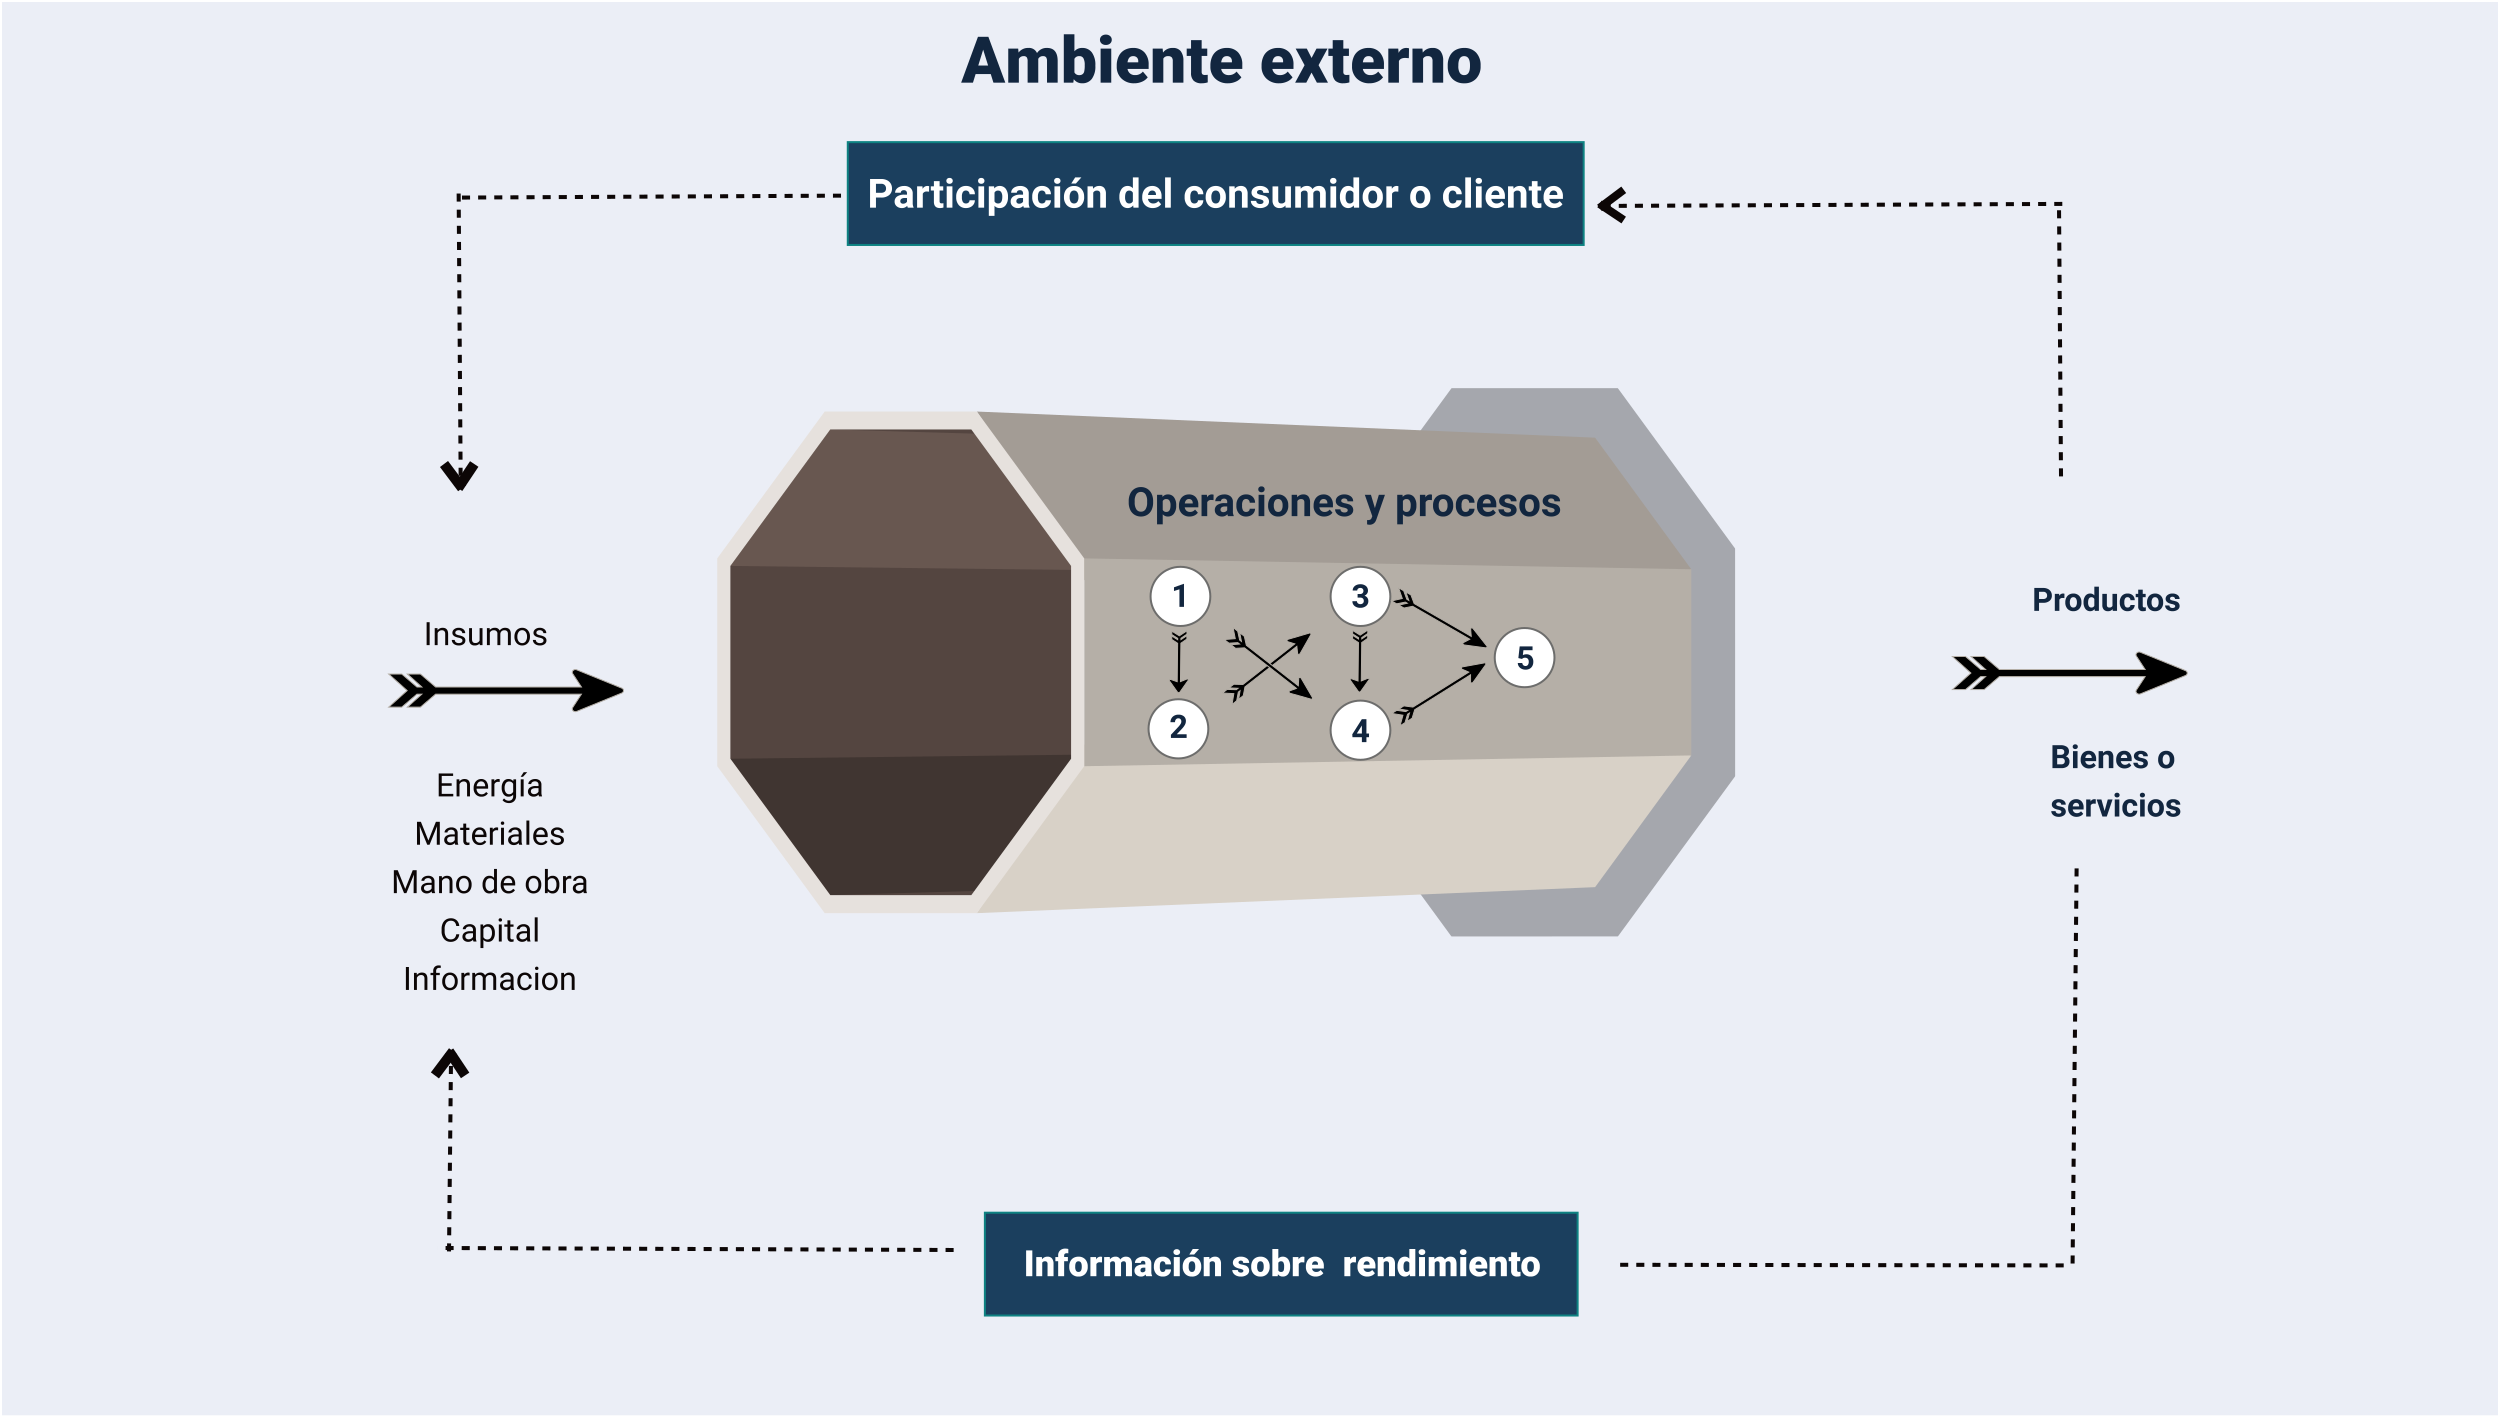 <svg xmlns="http://www.w3.org/2000/svg" xmlns:xlink="http://www.w3.org/1999/xlink" width="1240" height="703" viewBox="0 0 1240 703">
  <rect x="0" y="0" width="1240" height="703" fill="#808080" stroke="none"/>
  <defs>
    <clipPath id="clip-path">
      <rect id="Rectángulo_50265" data-name="Rectángulo 50265" width="272.094" height="505" fill="none"/>
    </clipPath>
    <clipPath id="clip-path-2">
      <rect id="Rectángulo_50264" data-name="Rectángulo 50264" width="272.093" height="505" fill="none"/>
    </clipPath>
    <clipPath id="clip-path-3">
      <rect id="Rectángulo_50263" data-name="Rectángulo 50263" width="272.094" height="199.065" fill="none"/>
    </clipPath>
  </defs>
  <g id="Grupo_593156" data-name="Grupo 593156" transform="translate(-180 -921)">
    <g id="Trazado_246523" data-name="Trazado 246523" transform="translate(180 921)" fill="#ebeef6">
      <path d="M 1239.5 702.5 L 0.5 702.5 L 0.5 0.5 L 1239.5 0.5 L 1239.5 702.5 Z" stroke="none"/>
      <path d="M 1 1 L 1 702 L 1239 702 L 1239 1 L 1 1 M 0 0 L 1240 0 L 1240 703 L 0 703 L 0 0 Z" stroke="none" fill="#fff"/>
    </g>
    <g id="Grupo_157804" data-name="Grupo 157804" transform="translate(535.746 1385.588) rotate(-90)" clip-path="url(#clip-path)">
      <g id="Grupo_157803" data-name="Grupo 157803" transform="translate(0 -0.001)">
        <g id="Grupo_157802" data-name="Grupo 157802" clip-path="url(#clip-path-2)">
          <g id="Grupo_157801" data-name="Grupo 157801" transform="translate(0 305.936)" opacity="0.3">
            <g id="Grupo_157800" data-name="Grupo 157800">
              <g id="Grupo_157799" data-name="Grupo 157799" clip-path="url(#clip-path-3)">
                <path id="Trazado_222831" data-name="Trazado 222831" d="M272.093,140.735V58.3L192.4,0H79.719L0,58.3l.026,82.433,79.693,58.328,112.68-.053Z" transform="translate(0.002 0.001)"/>
              </g>
            </g>
          </g>
        </g>
      </g>
      <path id="Trazado_222832" data-name="Trazado 222832" d="M239.852,52.271,169.591,0H70.251L0,52.271v71l70.251,51.815h99.34l70.261-51.934Z" transform="translate(16.135 3.443)" fill="#544540"/>
      <path id="Trazado_222833" data-name="Trazado 222833" d="M71.352,313.509,8.916,359.188,0,49.534,67.632,0Z" transform="translate(20.617 6.528)" fill="#403531"/>
      <path id="Trazado_222834" data-name="Trazado 222834" d="M0,313.509l62.363,45.68,9-309.654L3.688,0Z" transform="translate(180.2 6.528)" fill="#685750"/>
      <path id="Trazado_222835" data-name="Trazado 222835" d="M114,0,30.388,53.27,0,215.313,35.767,354.382l65.274-47.709Z" transform="translate(146.461 128.752)" fill="#a39c95"/>
      <path id="Trazado_222836" data-name="Trazado 222836" d="M0,0,83.606,53.27l30.409,162.044L78.227,354.382,12.9,306.672Z" transform="translate(11.664 128.752)" fill="#d8d1c7"/>
      <path id="Trazado_222837" data-name="Trazado 222837" d="M103.081,0H0L5.347,301.112H97.681Z" transform="translate(84.545 182.019)" fill="#b5afa7"/>
      <path id="Trazado_222838" data-name="Trazado 222838" d="M8.957,126.037V56.066L76.589,6.526h95.641L239.9,56.066v69.971l-67.674,49.475H76.589ZM72.885,0,0,53.3v75.452l72.885,53.27H175.966l72.838-53.27V53.3L175.966,0Z" transform="translate(11.66 0)" fill="#e6e1dd"/>
    </g>
    <path id="Trazado_246535" data-name="Trazado 246535" d="M12.949-6.787a8.583,8.583,0,0,1-.742,3.682A5.589,5.589,0,0,1,10.083-.664,5.875,5.875,0,0,1,6.914.2,5.915,5.915,0,0,1,3.76-.654,5.644,5.644,0,0,1,1.611-3.081,8.338,8.338,0,0,1,.84-6.709v-.7a8.538,8.538,0,0,1,.757-3.7A5.635,5.635,0,0,1,3.735-13.56a5.883,5.883,0,0,1,3.159-.854,5.883,5.883,0,0,1,3.159.854,5.635,5.635,0,0,1,2.139,2.451,8.514,8.514,0,0,1,.757,3.687ZM9.98-7.432a5.984,5.984,0,0,0-.8-3.4,2.61,2.61,0,0,0-2.285-1.162,2.611,2.611,0,0,0-2.275,1.147A5.915,5.915,0,0,0,3.809-7.48v.693a6.058,6.058,0,0,0,.8,3.379,2.6,2.6,0,0,0,2.3,1.2A2.579,2.579,0,0,0,9.18-3.364a6.023,6.023,0,0,0,.8-3.374ZM24.4-5.186A6.337,6.337,0,0,1,23.3-1.274,3.554,3.554,0,0,1,20.3.2,3.292,3.292,0,0,1,17.715-.918v4.98H14.893V-10.566H17.51l.1,1.035a3.317,3.317,0,0,1,2.676-1.23A3.578,3.578,0,0,1,23.32-9.316,6.509,6.509,0,0,1,24.4-5.332Zm-2.822-.205a4.159,4.159,0,0,0-.522-2.275,1.7,1.7,0,0,0-1.519-.8,1.848,1.848,0,0,0-1.826,1.016v4.326A1.879,1.879,0,0,0,19.561-2.08Q21.582-2.08,21.582-5.391ZM31.016.2A5.187,5.187,0,0,1,27.231-1.23a5.068,5.068,0,0,1-1.46-3.8V-5.3a6.383,6.383,0,0,1,.615-2.847,4.515,4.515,0,0,1,1.743-1.934,4.893,4.893,0,0,1,2.573-.679,4.385,4.385,0,0,1,3.413,1.367,5.555,5.555,0,0,1,1.245,3.877v1.152H28.633a2.622,2.622,0,0,0,.825,1.66A2.5,2.5,0,0,0,31.2-2.08,3.046,3.046,0,0,0,33.75-3.262l1.387,1.553a4.237,4.237,0,0,1-1.719,1.4A5.639,5.639,0,0,1,31.016.2Zm-.322-8.682a1.764,1.764,0,0,0-1.362.569,2.946,2.946,0,0,0-.669,1.628h3.926v-.226a2.1,2.1,0,0,0-.508-1.457A1.819,1.819,0,0,0,30.693-8.486ZM42.9-7.92A7.667,7.667,0,0,0,41.885-8a2.067,2.067,0,0,0-2.1,1.084V0H36.963V-10.566h2.666l.078,1.26a2.615,2.615,0,0,1,2.354-1.455,2.957,2.957,0,0,1,.879.127ZM50.088,0A3.134,3.134,0,0,1,49.8-.947,3.415,3.415,0,0,1,47.139.2a3.752,3.752,0,0,1-2.573-.9,2.89,2.89,0,0,1-1.021-2.266A2.986,2.986,0,0,1,44.79-5.547a6.144,6.144,0,0,1,3.6-.908h1.3v-.605a1.741,1.741,0,0,0-.376-1.172,1.479,1.479,0,0,0-1.187-.439,1.682,1.682,0,0,0-1.118.342,1.161,1.161,0,0,0-.405.938H43.779a2.835,2.835,0,0,1,.566-1.7,3.744,3.744,0,0,1,1.6-1.226,5.837,5.837,0,0,1,2.324-.444,4.611,4.611,0,0,1,3.1.981A3.433,3.433,0,0,1,52.52-7.021v4.58a5.052,5.052,0,0,0,.42,2.275V0ZM47.754-1.963a2.431,2.431,0,0,0,1.152-.278,1.828,1.828,0,0,0,.781-.747V-4.8H48.633q-2.119,0-2.256,1.465l-.01.166a1.13,1.13,0,0,0,.371.869A1.441,1.441,0,0,0,47.754-1.963ZM59.082-2.08a1.851,1.851,0,0,0,1.27-.43,1.506,1.506,0,0,0,.508-1.143h2.646a3.62,3.62,0,0,1-.586,1.968A3.866,3.866,0,0,1,61.343-.3,4.936,4.936,0,0,1,59.131.2a4.587,4.587,0,0,1-3.574-1.44,5.7,5.7,0,0,1-1.309-3.979V-5.41a5.635,5.635,0,0,1,1.3-3.9,4.534,4.534,0,0,1,3.564-1.455A4.444,4.444,0,0,1,62.29-9.634a3.994,3.994,0,0,1,1.216,3H60.859a1.939,1.939,0,0,0-.508-1.34,1.693,1.693,0,0,0-1.289-.515,1.7,1.7,0,0,0-1.489.719,4.166,4.166,0,0,0-.5,2.333v.293a4.219,4.219,0,0,0,.5,2.347A1.721,1.721,0,0,0,59.082-2.08ZM68.1,0H65.264V-10.566H68.1Zm-3-13.3a1.39,1.39,0,0,1,.425-1.045,1.6,1.6,0,0,1,1.157-.41,1.6,1.6,0,0,1,1.152.41,1.382,1.382,0,0,1,.43,1.045,1.386,1.386,0,0,1-.435,1.055,1.6,1.6,0,0,1-1.147.41,1.6,1.6,0,0,1-1.147-.41A1.386,1.386,0,0,1,65.1-13.3Zm4.883,7.92a6.266,6.266,0,0,1,.605-2.8,4.432,4.432,0,0,1,1.743-1.9,5.086,5.086,0,0,1,2.642-.674,4.812,4.812,0,0,1,3.491,1.309A5.252,5.252,0,0,1,79.971-5.9l.02.723a5.523,5.523,0,0,1-1.357,3.9A4.718,4.718,0,0,1,74.99.2,4.742,4.742,0,0,1,71.343-1.27,5.62,5.62,0,0,1,69.98-5.254Zm2.822.2a3.95,3.95,0,0,0,.566,2.3,1.868,1.868,0,0,0,1.621.8,1.873,1.873,0,0,0,1.6-.787,4.322,4.322,0,0,0,.576-2.518,3.91,3.91,0,0,0-.576-2.289,1.873,1.873,0,0,0-1.621-.812,1.842,1.842,0,0,0-1.6.807A4.395,4.395,0,0,0,72.8-5.181Zm11.523-5.386.088,1.221a3.689,3.689,0,0,1,3.037-1.416,3.066,3.066,0,0,1,2.5.986,4.6,4.6,0,0,1,.84,2.949V0H87.969V-6.758a1.831,1.831,0,0,0-.391-1.3,1.749,1.749,0,0,0-1.3-.405,1.942,1.942,0,0,0-1.787,1.016V0H81.67V-10.566ZM97.793.2A5.187,5.187,0,0,1,94.009-1.23a5.068,5.068,0,0,1-1.46-3.8V-5.3a6.383,6.383,0,0,1,.615-2.847,4.515,4.515,0,0,1,1.743-1.934,4.893,4.893,0,0,1,2.573-.679,4.385,4.385,0,0,1,3.413,1.367,5.555,5.555,0,0,1,1.245,3.877v1.152H95.41a2.622,2.622,0,0,0,.825,1.66,2.5,2.5,0,0,0,1.743.625,3.046,3.046,0,0,0,2.549-1.182l1.387,1.553a4.237,4.237,0,0,1-1.719,1.4A5.639,5.639,0,0,1,97.793.2Zm-.322-8.682a1.764,1.764,0,0,0-1.362.569,2.946,2.946,0,0,0-.669,1.628h3.926v-.226a2.1,2.1,0,0,0-.508-1.457A1.819,1.819,0,0,0,97.471-8.486ZM109.463-2.92a.909.909,0,0,0-.513-.815,5.824,5.824,0,0,0-1.646-.532q-3.77-.791-3.77-3.2A2.9,2.9,0,0,1,104.7-9.819a4.708,4.708,0,0,1,3.052-.942,5.067,5.067,0,0,1,3.218.947,2.985,2.985,0,0,1,1.206,2.461h-2.822a1.366,1.366,0,0,0-.391-1,1.653,1.653,0,0,0-1.221-.4,1.689,1.689,0,0,0-1.1.322,1.017,1.017,0,0,0-.391.82.87.87,0,0,0,.444.757,4.571,4.571,0,0,0,1.5.5,12.244,12.244,0,0,1,1.777.474,2.92,2.92,0,0,1,2.236,2.842A2.756,2.756,0,0,1,110.967-.7a5.35,5.35,0,0,1-3.2.894,5.588,5.588,0,0,1-2.358-.474,3.957,3.957,0,0,1-1.616-1.3,3.018,3.018,0,0,1-.586-1.782h2.676a1.473,1.473,0,0,0,.557,1.152,2.208,2.208,0,0,0,1.387.4,2.044,2.044,0,0,0,1.226-.308A.957.957,0,0,0,109.463-2.92Zm13.486-1.074,1.953-6.572h3.027L123.682,1.641l-.234.557a3.221,3.221,0,0,1-3.125,2.07,4.441,4.441,0,0,1-1.25-.186V1.943l.43.01a2.322,2.322,0,0,0,1.2-.244,1.6,1.6,0,0,0,.62-.811l.332-.869-3.7-10.6h3.037Zm20.586-1.191a6.337,6.337,0,0,1-1.108,3.911A3.554,3.554,0,0,1,139.434.2a3.292,3.292,0,0,1-2.588-1.113v4.98h-2.822V-10.566h2.617l.1,1.035a3.317,3.317,0,0,1,2.676-1.23,3.578,3.578,0,0,1,3.037,1.445,6.509,6.509,0,0,1,1.084,3.984Zm-2.822-.205a4.158,4.158,0,0,0-.522-2.275,1.7,1.7,0,0,0-1.519-.8,1.848,1.848,0,0,0-1.826,1.016v4.326a1.879,1.879,0,0,0,1.846,1.045Q140.713-2.08,140.713-5.391ZM151.221-7.92A7.667,7.667,0,0,0,150.205-8a2.067,2.067,0,0,0-2.1,1.084V0h-2.822V-10.566h2.666l.078,1.26a2.615,2.615,0,0,1,2.354-1.455,2.957,2.957,0,0,1,.879.127Zm.566,2.539a6.267,6.267,0,0,1,.605-2.8,4.432,4.432,0,0,1,1.743-1.9,5.086,5.086,0,0,1,2.642-.674,4.812,4.812,0,0,1,3.491,1.309A5.252,5.252,0,0,1,161.777-5.9l.02.723a5.523,5.523,0,0,1-1.357,3.9A4.718,4.718,0,0,1,156.8.2a4.742,4.742,0,0,1-3.647-1.465,5.62,5.62,0,0,1-1.362-3.984Zm2.822.2a3.95,3.95,0,0,0,.566,2.3,1.868,1.868,0,0,0,1.621.8,1.873,1.873,0,0,0,1.6-.787,4.322,4.322,0,0,0,.576-2.518,3.91,3.91,0,0,0-.576-2.289,1.873,1.873,0,0,0-1.621-.812,1.842,1.842,0,0,0-1.6.807A4.395,4.395,0,0,0,154.609-5.181Zm13.32,3.1a1.851,1.851,0,0,0,1.27-.43,1.506,1.506,0,0,0,.508-1.143h2.646a3.62,3.62,0,0,1-.586,1.968A3.866,3.866,0,0,1,170.19-.3,4.936,4.936,0,0,1,167.979.2a4.587,4.587,0,0,1-3.574-1.44A5.7,5.7,0,0,1,163.1-5.225V-5.41a5.635,5.635,0,0,1,1.3-3.9,4.534,4.534,0,0,1,3.564-1.455,4.444,4.444,0,0,1,3.179,1.128,3.994,3.994,0,0,1,1.216,3h-2.646a1.939,1.939,0,0,0-.508-1.34,1.693,1.693,0,0,0-1.289-.515,1.7,1.7,0,0,0-1.489.719,4.166,4.166,0,0,0-.5,2.333v.293a4.219,4.219,0,0,0,.5,2.347A1.721,1.721,0,0,0,167.93-2.08ZM178.828.2a5.187,5.187,0,0,1-3.784-1.426,5.068,5.068,0,0,1-1.46-3.8V-5.3a6.383,6.383,0,0,1,.615-2.847,4.515,4.515,0,0,1,1.743-1.934,4.893,4.893,0,0,1,2.573-.679,4.385,4.385,0,0,1,3.413,1.367,5.555,5.555,0,0,1,1.245,3.877v1.152h-6.729a2.622,2.622,0,0,0,.825,1.66,2.5,2.5,0,0,0,1.743.625,3.046,3.046,0,0,0,2.549-1.182l1.387,1.553a4.237,4.237,0,0,1-1.719,1.4A5.639,5.639,0,0,1,178.828.2Zm-.322-8.682a1.764,1.764,0,0,0-1.362.569,2.946,2.946,0,0,0-.669,1.628H180.4v-.226a2.1,2.1,0,0,0-.508-1.457A1.819,1.819,0,0,0,178.506-8.486ZM190.5-2.92a.909.909,0,0,0-.513-.815,5.824,5.824,0,0,0-1.646-.532q-3.77-.791-3.77-3.2a2.9,2.9,0,0,1,1.167-2.349,4.708,4.708,0,0,1,3.052-.942,5.067,5.067,0,0,1,3.218.947,2.985,2.985,0,0,1,1.206,2.461h-2.822a1.366,1.366,0,0,0-.391-1,1.653,1.653,0,0,0-1.221-.4,1.689,1.689,0,0,0-1.1.322,1.017,1.017,0,0,0-.391.82.87.87,0,0,0,.444.757,4.571,4.571,0,0,0,1.5.5,12.244,12.244,0,0,1,1.777.474,2.92,2.92,0,0,1,2.236,2.842A2.756,2.756,0,0,1,192-.7,5.35,5.35,0,0,1,188.8.2a5.588,5.588,0,0,1-2.358-.474,3.957,3.957,0,0,1-1.616-1.3,3.018,3.018,0,0,1-.586-1.782h2.676a1.473,1.473,0,0,0,.557,1.152,2.208,2.208,0,0,0,1.387.4,2.044,2.044,0,0,0,1.226-.308A.957.957,0,0,0,190.5-2.92Zm4.121-2.461a6.267,6.267,0,0,1,.605-2.8,4.432,4.432,0,0,1,1.743-1.9,5.086,5.086,0,0,1,2.642-.674A4.812,4.812,0,0,1,203.1-9.453,5.252,5.252,0,0,1,204.609-5.9l.02.723a5.523,5.523,0,0,1-1.357,3.9A4.718,4.718,0,0,1,199.629.2a4.742,4.742,0,0,1-3.647-1.465,5.62,5.62,0,0,1-1.362-3.984Zm2.822.2a3.95,3.95,0,0,0,.566,2.3,1.868,1.868,0,0,0,1.621.8,1.873,1.873,0,0,0,1.6-.787,4.322,4.322,0,0,0,.576-2.518,3.91,3.91,0,0,0-.576-2.289,1.873,1.873,0,0,0-1.621-.812,1.842,1.842,0,0,0-1.6.807A4.395,4.395,0,0,0,197.441-5.181ZM212.09-2.92a.909.909,0,0,0-.513-.815,5.824,5.824,0,0,0-1.646-.532q-3.77-.791-3.77-3.2a2.9,2.9,0,0,1,1.167-2.349,4.708,4.708,0,0,1,3.052-.942,5.067,5.067,0,0,1,3.218.947A2.985,2.985,0,0,1,214.8-7.354h-2.822a1.366,1.366,0,0,0-.391-1,1.653,1.653,0,0,0-1.221-.4,1.689,1.689,0,0,0-1.1.322,1.017,1.017,0,0,0-.391.82.87.87,0,0,0,.444.757,4.571,4.571,0,0,0,1.5.5,12.244,12.244,0,0,1,1.777.474,2.92,2.92,0,0,1,2.236,2.842A2.756,2.756,0,0,1,213.594-.7a5.35,5.35,0,0,1-3.2.894,5.588,5.588,0,0,1-2.358-.474,3.957,3.957,0,0,1-1.616-1.3,3.018,3.018,0,0,1-.586-1.782h2.676a1.473,1.473,0,0,0,.557,1.152,2.208,2.208,0,0,0,1.387.4,2.044,2.044,0,0,0,1.226-.308A.957.957,0,0,0,212.09-2.92Z" transform="translate(739 1177)" fill="#12263f"/>
    <g id="Trazado_222840" data-name="Trazado 222840" transform="translate(839.474 1201.641)" fill="#fff">
      <path d="M 15.321 29.859 C 11.361 29.859 7.639 28.332 4.839 25.558 C 2.041 22.786 0.5 19.1 0.5 15.18 C 0.5 11.259 2.041 7.574 4.839 4.801 C 7.639 2.028 11.361 0.5 15.321 0.5 C 19.28 0.5 23.002 2.028 25.802 4.801 C 28.6 7.574 30.141 11.259 30.141 15.18 C 30.141 22.121 25.246 28.041 18.237 29.575 C 17.441 29.753 16.351 29.859 15.321 29.859 Z" stroke="none"/>
      <path d="M 15.321 1 C 11.494 1 7.896 2.476 5.191 5.156 C 2.488 7.834 1 11.394 1 15.18 C 1 18.965 2.488 22.525 5.191 25.203 C 7.896 27.883 11.494 29.359 15.321 29.359 C 16.317 29.359 17.365 29.258 18.13 29.087 C 24.908 27.603 29.641 21.885 29.641 15.18 C 29.641 11.394 28.153 7.834 25.45 5.156 C 22.745 2.476 19.147 1 15.321 1 M 15.321 -1.9073486328125e-06 C 23.782 -1.9073486328125e-06 30.641 6.796 30.641 15.18 C 30.641 22.431 25.509 28.495 18.344 30.064 C 17.576 30.236 16.463 30.359 15.321 30.359 C 6.859 30.359 -1.9073486328125e-06 23.563 -1.9073486328125e-06 15.18 C -1.9073486328125e-06 6.796 6.859 -1.9073486328125e-06 15.321 -1.9073486328125e-06 Z" stroke="none" fill="#6d6d6c"/>
    </g>
    <path id="Trazado_246531" data-name="Trazado 246531" d="M3.07-6.687h1.2a1.7,1.7,0,0,0,1.273-.43,1.574,1.574,0,0,0,.414-1.141,1.392,1.392,0,0,0-.41-1.07,1.59,1.59,0,0,0-1.129-.383,1.666,1.666,0,0,0-1.086.355A1.137,1.137,0,0,0,2.9-8.43H.641a2.777,2.777,0,0,1,.48-1.6,3.2,3.2,0,0,1,1.344-1.105,4.485,4.485,0,0,1,1.9-.4,4.253,4.253,0,0,1,2.828.863A2.945,2.945,0,0,1,8.219-8.289a2.394,2.394,0,0,1-.477,1.438,3.1,3.1,0,0,1-1.25,1.008A2.826,2.826,0,0,1,7.926-4.812,2.8,2.8,0,0,1,8.4-3.187,2.994,2.994,0,0,1,7.293-.758,4.445,4.445,0,0,1,4.367.156a4.214,4.214,0,0,1-2.785-.9A2.934,2.934,0,0,1,.5-3.117H2.758a1.308,1.308,0,0,0,.48,1.047,1.771,1.771,0,0,0,1.184.406A1.779,1.779,0,0,0,5.684-2.09a1.47,1.47,0,0,0,.457-1.129q0-1.7-1.875-1.7H3.07Z" transform="translate(850.294 1222.32)" fill="#12263f"/>
    <g id="Trazado_222841" data-name="Trazado 222841" transform="translate(750.179 1201.641)" fill="#fff">
      <path d="M 15.321 29.859 C 11.361 29.859 7.639 28.332 4.839 25.558 C 2.041 22.786 0.5 19.1 0.5 15.18 C 0.5 11.259 2.041 7.574 4.839 4.801 C 7.639 2.028 11.361 0.5 15.321 0.5 C 19.28 0.5 23.002 2.028 25.802 4.801 C 28.6 7.574 30.141 11.259 30.141 15.18 C 30.141 19.1 28.6 22.786 25.802 25.558 C 23.002 28.332 19.28 29.859 15.321 29.859 Z" stroke="none"/>
      <path d="M 15.321 1 C 11.494 1 7.896 2.476 5.191 5.156 C 2.488 7.834 1 11.394 1 15.18 C 1 18.965 2.488 22.525 5.191 25.203 C 7.896 27.883 11.494 29.359 15.321 29.359 C 19.147 29.359 22.745 27.883 25.45 25.203 C 28.153 22.525 29.641 18.965 29.641 15.18 C 29.641 11.394 28.153 7.834 25.45 5.156 C 22.745 2.476 19.147 1 15.321 1 M 15.321 -1.9073486328125e-06 C 23.782 -1.9073486328125e-06 30.641 6.796 30.641 15.18 C 30.641 23.563 23.782 30.359 15.321 30.359 C 6.859 30.359 -1.9073486328125e-06 23.563 -1.9073486328125e-06 15.18 C -1.9073486328125e-06 6.796 6.859 -1.9073486328125e-06 15.321 -1.9073486328125e-06 Z" stroke="none" fill="#6d6d6c"/>
    </g>
    <path id="Trazado_246532" data-name="Trazado 246532" d="M6.258,0H4V-8.7l-2.7.836V-9.7l4.711-1.687h.242Z" transform="translate(761 1222)" fill="#12263f"/>
    <g id="Trazado_222842" data-name="Trazado 222842" transform="translate(749.179 1267.319)" fill="#fff">
      <path d="M 15.321 29.859 C 11.361 29.859 7.639 28.332 4.839 25.558 C 2.041 22.786 0.5 19.1 0.5 15.18 C 0.5 11.259 2.041 7.574 4.839 4.801 C 7.639 2.028 11.361 0.5 15.321 0.5 C 19.28 0.5 23.002 2.028 25.802 4.801 C 28.6 7.574 30.141 11.259 30.141 15.18 C 30.141 19.1 28.6 22.786 25.802 25.558 C 23.002 28.332 19.28 29.859 15.321 29.859 Z" stroke="none"/>
      <path d="M 15.321 1 C 11.494 1 7.896 2.476 5.191 5.156 C 2.488 7.834 1 11.394 1 15.18 C 1 18.965 2.488 22.525 5.191 25.203 C 7.896 27.883 11.494 29.359 15.321 29.359 C 19.147 29.359 22.745 27.883 25.45 25.203 C 28.153 22.525 29.641 18.965 29.641 15.18 C 29.641 11.394 28.153 7.834 25.45 5.156 C 22.745 2.476 19.147 1 15.321 1 M 15.321 -1.9073486328125e-06 C 23.782 -1.9073486328125e-06 30.641 6.796 30.641 15.18 C 30.641 23.563 23.782 30.359 15.321 30.359 C 6.859 30.359 -1.9073486328125e-06 23.563 -1.9073486328125e-06 15.18 C -1.9073486328125e-06 6.796 6.859 -1.9073486328125e-06 15.321 -1.9073486328125e-06 Z" stroke="none" fill="#6d6d6c"/>
    </g>
    <path id="Trazado_246528" data-name="Trazado 246528" d="M8.57,0H.773V-1.547l3.68-3.922A9.078,9.078,0,0,0,5.574-6.914a2.322,2.322,0,0,0,.363-1.172,1.738,1.738,0,0,0-.383-1.191,1.382,1.382,0,0,0-1.094-.434,1.49,1.49,0,0,0-1.207.527A2.089,2.089,0,0,0,2.813-7.8H.547a3.729,3.729,0,0,1,.5-1.9,3.5,3.5,0,0,1,1.4-1.348A4.262,4.262,0,0,1,4.5-11.531a4.036,4.036,0,0,1,2.73.844A2.985,2.985,0,0,1,8.2-8.3a3.825,3.825,0,0,1-.437,1.719,9.551,9.551,0,0,1-1.5,2.039L3.68-1.82H8.57Z" transform="translate(760 1287)" fill="#12263f"/>
    <g id="Trazado_222843" data-name="Trazado 222843" transform="translate(839.474 1268)" fill="#fff">
      <path d="M 15.321 29.859 C 11.361 29.859 7.639 28.332 4.839 25.558 C 2.041 22.786 0.5 19.1 0.5 15.18 C 0.5 11.259 2.041 7.574 4.839 4.801 C 7.639 2.028 11.361 0.5 15.321 0.5 C 19.28 0.5 23.002 2.028 25.802 4.801 C 28.6 7.574 30.141 11.259 30.141 15.18 C 30.141 19.1 28.6 22.786 25.802 25.558 C 23.002 28.332 19.28 29.859 15.321 29.859 Z" stroke="none"/>
      <path d="M 15.321 1 C 11.494 1 7.896 2.476 5.191 5.156 C 2.488 7.834 1 11.394 1 15.18 C 1 18.965 2.488 22.525 5.191 25.203 C 7.896 27.883 11.494 29.359 15.321 29.359 C 19.147 29.359 22.745 27.883 25.45 25.203 C 28.153 22.525 29.641 18.965 29.641 15.18 C 29.641 11.394 28.153 7.834 25.45 5.156 C 22.745 2.476 19.147 1 15.321 1 M 15.321 -1.9073486328125e-06 C 23.782 -1.9073486328125e-06 30.641 6.796 30.641 15.18 C 30.641 23.563 23.782 30.359 15.321 30.359 C 6.859 30.359 -1.9073486328125e-06 23.563 -1.9073486328125e-06 15.18 C -1.9073486328125e-06 6.796 6.859 -1.9073486328125e-06 15.321 -1.9073486328125e-06 Z" stroke="none" fill="#6d6d6c"/>
    </g>
    <path id="Trazado_246527" data-name="Trazado 246527" d="M7.453-4.281H8.742v1.82H7.453V0H5.2V-2.461H.531L.43-3.883l4.742-7.492H7.453Zm-4.773,0H5.2V-8.3l-.148.258Z" transform="translate(850.294 1289.109)" fill="#12263f"/>
    <g id="Trazado_222844" data-name="Trazado 222844" transform="translate(920.884 1232)" fill="#fff">
      <path d="M 15.321 29.859 C 11.361 29.859 7.639 28.332 4.839 25.558 C 2.041 22.786 0.5 19.1 0.5 15.18 C 0.5 11.259 2.041 7.574 4.839 4.801 C 7.639 2.028 11.361 0.5 15.321 0.5 C 19.28 0.5 23.002 2.028 25.802 4.801 C 28.6 7.574 30.141 11.259 30.141 15.18 C 30.141 19.1 28.6 22.786 25.802 25.558 C 23.002 28.332 19.28 29.859 15.321 29.859 Z" stroke="none"/>
      <path d="M 15.321 1 C 11.494 1 7.896 2.476 5.191 5.156 C 2.488 7.834 1 11.394 1 15.18 C 1 18.965 2.488 22.525 5.191 25.203 C 7.896 27.883 11.494 29.359 15.321 29.359 C 19.147 29.359 22.745 27.883 25.45 25.203 C 28.153 22.525 29.641 18.965 29.641 15.18 C 29.641 11.394 28.153 7.834 25.45 5.156 C 22.745 2.476 19.147 1 15.321 1 M 15.321 -1.9073486328125e-06 C 23.782 -1.9073486328125e-06 30.641 6.796 30.641 15.18 C 30.641 23.563 23.782 30.359 15.321 30.359 C 6.859 30.359 -1.9073486328125e-06 23.563 -1.9073486328125e-06 15.18 C -1.9073486328125e-06 6.796 6.859 -1.9073486328125e-06 15.321 -1.9073486328125e-06 Z" stroke="none" fill="#6d6d6c"/>
    </g>
    <path id="Trazado_246529" data-name="Trazado 246529" d="M1.109-5.594l.656-5.781H8.141v1.883H3.617L3.336-7.047a3.58,3.58,0,0,1,1.711-.43A3.279,3.279,0,0,1,7.594-6.469a4.026,4.026,0,0,1,.922,2.82,4.124,4.124,0,0,1-.465,1.973A3.281,3.281,0,0,1,6.719-.324a4.158,4.158,0,0,1-2.047.48A4.416,4.416,0,0,1,2.758-.262,3.4,3.4,0,0,1,1.363-1.437,3.2,3.2,0,0,1,.82-3.164H3.055a1.669,1.669,0,0,0,.5,1.105,1.573,1.573,0,0,0,1.113.395,1.388,1.388,0,0,0,1.18-.551,2.551,2.551,0,0,0,.414-1.559,2.11,2.11,0,0,0-.477-1.484A1.749,1.749,0,0,0,4.43-5.773a1.954,1.954,0,0,0-1.3.422l-.219.2Z" transform="translate(932 1253)" fill="#12263f"/>
    <g id="Grupo_157806" data-name="Grupo 157806" transform="translate(400.219 1017)">
      <path id="Trazado_222854" data-name="Trazado 222854" d="M196.654,0,0,1" transform="translate(8.275 1)" fill="none" stroke="#0c0606" stroke-width="2" stroke-dasharray="4"/>
      <line id="Línea_299" data-name="Línea 299" x2="1" y2="142.118" transform="translate(7.275)" fill="none" stroke="#0c0606" stroke-width="2" stroke-dasharray="4"/>
      <line id="Línea_301" data-name="Línea 301" x1="8" y2="12" transform="translate(7 134.143)" fill="none" stroke="#0c0606" stroke-width="5"/>
      <line id="Línea_302" data-name="Línea 302" x2="9" y2="12" transform="translate(0 134.143)" fill="none" stroke="#0c0606" stroke-width="5"/>
    </g>
    <g id="Trazado_246536" data-name="Trazado 246536" transform="translate(600 991)" fill="#1b3f5e">
      <path d="M 365.5 51.5 L 0.5 51.5 L 0.5 0.5 L 365.5 0.5 L 365.5 51.5 Z" stroke="none"/>
      <path d="M 1 1 L 1 51 L 365 51 L 365 1 L 1 1 M 0 0 L 366 0 L 366 52 L 0 52 L 0 0 Z" stroke="none" fill="#0e8282"/>
    </g>
    <path id="Trazado_246537" data-name="Trazado 246537" d="M-168.525-5.01V0h-2.93V-14.219h5.547a6.418,6.418,0,0,1,2.817.586,4.318,4.318,0,0,1,1.87,1.665,4.643,4.643,0,0,1,.654,2.456A4.083,4.083,0,0,1-162-6.216a5.959,5.959,0,0,1-3.96,1.206Zm0-2.373h2.617a2.573,2.573,0,0,0,1.772-.547,1.989,1.989,0,0,0,.61-1.562,2.345,2.345,0,0,0-.615-1.689,2.3,2.3,0,0,0-1.7-.664h-2.686ZM-152.725,0a3.134,3.134,0,0,1-.283-.947A3.415,3.415,0,0,1-155.674.2a3.752,3.752,0,0,1-2.573-.9,2.889,2.889,0,0,1-1.021-2.266,2.986,2.986,0,0,1,1.245-2.578,6.144,6.144,0,0,1,3.6-.908h1.3v-.605a1.741,1.741,0,0,0-.376-1.172,1.479,1.479,0,0,0-1.187-.439,1.682,1.682,0,0,0-1.118.342,1.161,1.161,0,0,0-.405.938h-2.822a2.835,2.835,0,0,1,.566-1.7,3.744,3.744,0,0,1,1.6-1.226,5.837,5.837,0,0,1,2.324-.444,4.611,4.611,0,0,1,3.1.981,3.433,3.433,0,0,1,1.147,2.759v4.58a5.052,5.052,0,0,0,.42,2.275V0Zm-2.334-1.963a2.431,2.431,0,0,0,1.152-.278,1.828,1.828,0,0,0,.781-.747V-4.8h-1.055q-2.119,0-2.256,1.465l-.01.166a1.13,1.13,0,0,0,.371.869A1.441,1.441,0,0,0-155.059-1.963Zm12.871-5.957A7.667,7.667,0,0,0-143.2-8a2.067,2.067,0,0,0-2.1,1.084V0h-2.822V-10.566h2.666l.078,1.26a2.615,2.615,0,0,1,2.354-1.455,2.957,2.957,0,0,1,.879.127Zm5.225-5.244v2.6h1.807V-8.5h-1.807v5.273a1.259,1.259,0,0,0,.225.84,1.128,1.128,0,0,0,.859.254,4.5,4.5,0,0,0,.83-.068V-.059A5.81,5.81,0,0,1-136.758.2q-2.969,0-3.027-3V-8.5h-1.543v-2.07h1.543v-2.6ZM-130.605,0h-2.832V-10.566h2.832Zm-3-13.3a1.39,1.39,0,0,1,.425-1.045,1.6,1.6,0,0,1,1.157-.41,1.6,1.6,0,0,1,1.152.41,1.382,1.382,0,0,1,.43,1.045,1.386,1.386,0,0,1-.435,1.055,1.6,1.6,0,0,1-1.147.41,1.6,1.6,0,0,1-1.147-.41A1.386,1.386,0,0,1-133.6-13.3Zm9.717,11.221a1.851,1.851,0,0,0,1.27-.43,1.506,1.506,0,0,0,.508-1.143h2.646a3.62,3.62,0,0,1-.586,1.968A3.866,3.866,0,0,1-121.626-.3,4.936,4.936,0,0,1-123.838.2a4.587,4.587,0,0,1-3.574-1.44,5.7,5.7,0,0,1-1.309-3.979V-5.41a5.635,5.635,0,0,1,1.3-3.9,4.534,4.534,0,0,1,3.564-1.455,4.444,4.444,0,0,1,3.179,1.128,3.994,3.994,0,0,1,1.216,3h-2.646a1.939,1.939,0,0,0-.508-1.34,1.693,1.693,0,0,0-1.289-.515,1.7,1.7,0,0,0-1.489.719,4.166,4.166,0,0,0-.5,2.333v.293a4.219,4.219,0,0,0,.5,2.347A1.721,1.721,0,0,0-123.887-2.08ZM-114.873,0h-2.832V-10.566h2.832Zm-3-13.3a1.39,1.39,0,0,1,.425-1.045,1.6,1.6,0,0,1,1.157-.41,1.6,1.6,0,0,1,1.152.41,1.382,1.382,0,0,1,.43,1.045,1.386,1.386,0,0,1-.435,1.055,1.6,1.6,0,0,1-1.147.41,1.6,1.6,0,0,1-1.147-.41A1.386,1.386,0,0,1-117.871-13.3Zm14.834,8.115a6.337,6.337,0,0,1-1.108,3.911A3.554,3.554,0,0,1-107.139.2a3.292,3.292,0,0,1-2.588-1.113v4.98h-2.822V-10.566h2.617l.1,1.035a3.317,3.317,0,0,1,2.676-1.23,3.578,3.578,0,0,1,3.037,1.445,6.509,6.509,0,0,1,1.084,3.984Zm-2.822-.205a4.159,4.159,0,0,0-.522-2.275,1.7,1.7,0,0,0-1.519-.8,1.848,1.848,0,0,0-1.826,1.016v4.326a1.879,1.879,0,0,0,1.846,1.045Q-105.859-2.08-105.859-5.391ZM-95.166,0a3.134,3.134,0,0,1-.283-.947A3.415,3.415,0,0,1-98.115.2a3.752,3.752,0,0,1-2.573-.9,2.89,2.89,0,0,1-1.021-2.266,2.986,2.986,0,0,1,1.245-2.578,6.144,6.144,0,0,1,3.6-.908h1.3v-.605a1.741,1.741,0,0,0-.376-1.172,1.479,1.479,0,0,0-1.187-.439,1.682,1.682,0,0,0-1.118.342,1.161,1.161,0,0,0-.405.938h-2.822a2.835,2.835,0,0,1,.566-1.7,3.744,3.744,0,0,1,1.6-1.226,5.837,5.837,0,0,1,2.324-.444,4.611,4.611,0,0,1,3.1.981,3.433,3.433,0,0,1,1.147,2.759v4.58a5.052,5.052,0,0,0,.42,2.275V0ZM-97.5-1.963a2.431,2.431,0,0,0,1.152-.278,1.828,1.828,0,0,0,.781-.747V-4.8h-1.055q-2.119,0-2.256,1.465l-.01.166a1.13,1.13,0,0,0,.371.869A1.441,1.441,0,0,0-97.5-1.963Zm11.328-.117a1.851,1.851,0,0,0,1.27-.43,1.506,1.506,0,0,0,.508-1.143h2.646a3.62,3.62,0,0,1-.586,1.968A3.866,3.866,0,0,1-83.911-.3,4.936,4.936,0,0,1-86.123.2,4.587,4.587,0,0,1-89.7-1.245a5.7,5.7,0,0,1-1.309-3.979V-5.41a5.635,5.635,0,0,1,1.3-3.9,4.534,4.534,0,0,1,3.564-1.455,4.444,4.444,0,0,1,3.179,1.128,3.994,3.994,0,0,1,1.216,3h-2.646a1.939,1.939,0,0,0-.508-1.34,1.693,1.693,0,0,0-1.289-.515,1.7,1.7,0,0,0-1.489.719,4.166,4.166,0,0,0-.5,2.333v.293a4.219,4.219,0,0,0,.5,2.347A1.721,1.721,0,0,0-86.172-2.08ZM-77.158,0H-79.99V-10.566h2.832Zm-3-13.3a1.39,1.39,0,0,1,.425-1.045,1.6,1.6,0,0,1,1.157-.41,1.6,1.6,0,0,1,1.152.41,1.382,1.382,0,0,1,.43,1.045,1.386,1.386,0,0,1-.435,1.055,1.6,1.6,0,0,1-1.147.41,1.6,1.6,0,0,1-1.147-.41A1.386,1.386,0,0,1-80.156-13.3Zm4.883,7.92a6.266,6.266,0,0,1,.605-2.8,4.432,4.432,0,0,1,1.743-1.9,5.086,5.086,0,0,1,2.642-.674,4.812,4.812,0,0,1,3.491,1.309A5.252,5.252,0,0,1-65.283-5.9l.02.723a5.523,5.523,0,0,1-1.357,3.9A4.718,4.718,0,0,1-70.264.2,4.742,4.742,0,0,1-73.911-1.27a5.62,5.62,0,0,1-1.362-3.984Zm2.822.2a3.95,3.95,0,0,0,.566,2.3,1.868,1.868,0,0,0,1.621.8,1.873,1.873,0,0,0,1.6-.787,4.322,4.322,0,0,0,.576-2.518,3.91,3.91,0,0,0-.576-2.289,1.873,1.873,0,0,0-1.621-.812,1.842,1.842,0,0,0-1.6.807A4.395,4.395,0,0,0-72.451-5.181ZM-69.727-15h3.076l-2.705,3.027H-71.65Zm8.8,4.434.088,1.221A3.689,3.689,0,0,1-57.8-10.762a3.066,3.066,0,0,1,2.5.986,4.6,4.6,0,0,1,.84,2.949V0h-2.822V-6.758a1.831,1.831,0,0,0-.391-1.3,1.749,1.749,0,0,0-1.3-.405,1.942,1.942,0,0,0-1.787,1.016V0h-2.822V-10.566Zm13.145,5.205A6.368,6.368,0,0,1-46.675-9.3a3.6,3.6,0,0,1,3.032-1.465,3.236,3.236,0,0,1,2.549,1.152V-15h2.832V0h-2.549l-.137-1.123A3.321,3.321,0,0,1-43.662.2a3.587,3.587,0,0,1-2.993-1.47A6.573,6.573,0,0,1-47.783-5.361Zm2.822.21a4.171,4.171,0,0,0,.518,2.279,1.686,1.686,0,0,0,1.5.792,1.888,1.888,0,0,0,1.846-1.105V-7.362A1.861,1.861,0,0,0-42.92-8.467Q-44.961-8.467-44.961-5.151ZM-31.211.2A5.187,5.187,0,0,1-35-1.23a5.068,5.068,0,0,1-1.46-3.8V-5.3a6.383,6.383,0,0,1,.615-2.847A4.515,4.515,0,0,1-34.1-10.083a4.893,4.893,0,0,1,2.573-.679A4.385,4.385,0,0,1-28.11-9.395a5.555,5.555,0,0,1,1.245,3.877v1.152h-6.729a2.622,2.622,0,0,0,.825,1.66,2.5,2.5,0,0,0,1.743.625,3.046,3.046,0,0,0,2.549-1.182l1.387,1.553a4.237,4.237,0,0,1-1.719,1.4A5.639,5.639,0,0,1-31.211.2Zm-.322-8.682a1.764,1.764,0,0,0-1.362.569,2.946,2.946,0,0,0-.669,1.628h3.926v-.226a2.1,2.1,0,0,0-.508-1.457A1.819,1.819,0,0,0-31.533-8.486ZM-22.285,0h-2.832V-15h2.832Zm11.7-2.08a1.851,1.851,0,0,0,1.27-.43,1.506,1.506,0,0,0,.508-1.143h2.646a3.62,3.62,0,0,1-.586,1.968A3.866,3.866,0,0,1-8.325-.3,4.936,4.936,0,0,1-10.537.2a4.587,4.587,0,0,1-3.574-1.44A5.7,5.7,0,0,1-15.42-5.225V-5.41a5.635,5.635,0,0,1,1.3-3.9,4.534,4.534,0,0,1,3.564-1.455A4.444,4.444,0,0,1-7.378-9.634a3.994,3.994,0,0,1,1.216,3H-8.809a1.939,1.939,0,0,0-.508-1.34,1.693,1.693,0,0,0-1.289-.515,1.7,1.7,0,0,0-1.489.719,4.166,4.166,0,0,0-.5,2.333v.293a4.219,4.219,0,0,0,.5,2.347A1.721,1.721,0,0,0-10.586-2.08Zm5.6-3.3a6.266,6.266,0,0,1,.605-2.8,4.432,4.432,0,0,1,1.743-1.9A5.086,5.086,0,0,1,0-10.762,4.812,4.812,0,0,1,3.491-9.453,5.252,5.252,0,0,1,5-5.9l.02.723a5.523,5.523,0,0,1-1.357,3.9A4.718,4.718,0,0,1,.02.2,4.742,4.742,0,0,1-3.628-1.27,5.62,5.62,0,0,1-4.99-5.254Zm2.822.2a3.95,3.95,0,0,0,.566,2.3,1.868,1.868,0,0,0,1.621.8,1.873,1.873,0,0,0,1.6-.787A4.322,4.322,0,0,0,2.2-5.386a3.91,3.91,0,0,0-.576-2.289A1.873,1.873,0,0,0,0-8.486a1.842,1.842,0,0,0-1.6.807A4.395,4.395,0,0,0-2.168-5.181ZM9.355-10.566l.088,1.221a3.689,3.689,0,0,1,3.037-1.416,3.066,3.066,0,0,1,2.5.986,4.6,4.6,0,0,1,.84,2.949V0H13V-6.758a1.831,1.831,0,0,0-.391-1.3,1.749,1.749,0,0,0-1.3-.405A1.942,1.942,0,0,0,9.521-7.451V0H6.7V-10.566ZM23.682-2.92a.909.909,0,0,0-.513-.815,5.824,5.824,0,0,0-1.646-.532q-3.77-.791-3.77-3.2a2.9,2.9,0,0,1,1.167-2.349,4.708,4.708,0,0,1,3.052-.942,5.067,5.067,0,0,1,3.218.947A2.985,2.985,0,0,1,26.4-7.354H23.574a1.366,1.366,0,0,0-.391-1,1.653,1.653,0,0,0-1.221-.4,1.689,1.689,0,0,0-1.1.322,1.017,1.017,0,0,0-.391.82.87.87,0,0,0,.444.757,4.571,4.571,0,0,0,1.5.5,12.244,12.244,0,0,1,1.777.474,2.92,2.92,0,0,1,2.236,2.842A2.756,2.756,0,0,1,25.186-.7a5.35,5.35,0,0,1-3.2.894,5.588,5.588,0,0,1-2.358-.474,3.957,3.957,0,0,1-1.616-1.3,3.018,3.018,0,0,1-.586-1.782H20.1a1.473,1.473,0,0,0,.557,1.152,2.208,2.208,0,0,0,1.387.4,2.044,2.044,0,0,0,1.226-.308A.957.957,0,0,0,23.682-2.92ZM34.57-1.074A3.539,3.539,0,0,1,31.68.2a3.338,3.338,0,0,1-2.593-.977,4.169,4.169,0,0,1-.913-2.861v-6.924H31v6.834Q31-2.08,32.5-2.08a2.038,2.038,0,0,0,1.973-1v-7.489H37.3V0H34.648Zm7.51-9.492.088,1.182a3.713,3.713,0,0,1,3.037-1.377,2.818,2.818,0,0,1,2.8,1.611,3.628,3.628,0,0,1,3.174-1.611,3.152,3.152,0,0,1,2.559,1,4.6,4.6,0,0,1,.84,3.013V0H51.748V-6.738A2.012,2.012,0,0,0,51.4-8.052a1.558,1.558,0,0,0-1.24-.415A1.761,1.761,0,0,0,48.4-7.256L48.408,0H45.586V-6.729a1.988,1.988,0,0,0-.361-1.328,1.573,1.573,0,0,0-1.23-.41,1.829,1.829,0,0,0-1.738,1V0H39.434V-10.566ZM59.727,0H56.895V-10.566h2.832Zm-3-13.3a1.39,1.39,0,0,1,.425-1.045,1.6,1.6,0,0,1,1.157-.41,1.6,1.6,0,0,1,1.152.41,1.382,1.382,0,0,1,.43,1.045,1.386,1.386,0,0,1-.435,1.055,1.6,1.6,0,0,1-1.147.41,1.6,1.6,0,0,1-1.147-.41A1.386,1.386,0,0,1,56.729-13.3Zm4.883,7.939A6.368,6.368,0,0,1,62.72-9.3a3.6,3.6,0,0,1,3.032-1.465A3.236,3.236,0,0,1,68.3-9.609V-15h2.832V0H68.584l-.137-1.123A3.321,3.321,0,0,1,65.732.2a3.587,3.587,0,0,1-2.993-1.47A6.573,6.573,0,0,1,61.611-5.361Zm2.822.21a4.171,4.171,0,0,0,.518,2.279,1.686,1.686,0,0,0,1.5.792A1.888,1.888,0,0,0,68.3-3.185V-7.362a1.861,1.861,0,0,0-1.826-1.105Q64.434-8.467,64.434-5.151Zm8.447-.23a6.266,6.266,0,0,1,.605-2.8,4.432,4.432,0,0,1,1.743-1.9,5.086,5.086,0,0,1,2.642-.674,4.812,4.812,0,0,1,3.491,1.309A5.252,5.252,0,0,1,82.871-5.9l.02.723a5.523,5.523,0,0,1-1.357,3.9A4.718,4.718,0,0,1,77.891.2,4.742,4.742,0,0,1,74.243-1.27a5.62,5.62,0,0,1-1.362-3.984Zm2.822.2a3.95,3.95,0,0,0,.566,2.3,1.868,1.868,0,0,0,1.621.8,1.873,1.873,0,0,0,1.6-.787,4.322,4.322,0,0,0,.576-2.518,3.91,3.91,0,0,0-.576-2.289,1.873,1.873,0,0,0-1.621-.812,1.842,1.842,0,0,0-1.6.807A4.395,4.395,0,0,0,75.7-5.181ZM90.566-7.92A7.667,7.667,0,0,0,89.551-8a2.067,2.067,0,0,0-2.1,1.084V0H84.629V-10.566h2.666l.078,1.26a2.615,2.615,0,0,1,2.354-1.455,2.957,2.957,0,0,1,.879.127Zm5.9,2.539a6.266,6.266,0,0,1,.605-2.8,4.432,4.432,0,0,1,1.743-1.9,5.086,5.086,0,0,1,2.642-.674,4.812,4.812,0,0,1,3.491,1.309A5.252,5.252,0,0,1,106.455-5.9l.02.723a5.523,5.523,0,0,1-1.357,3.9A4.718,4.718,0,0,1,101.475.2,4.742,4.742,0,0,1,97.827-1.27a5.62,5.62,0,0,1-1.362-3.984Zm2.822.2a3.95,3.95,0,0,0,.566,2.3,1.868,1.868,0,0,0,1.621.8,1.873,1.873,0,0,0,1.6-.787,4.322,4.322,0,0,0,.576-2.518,3.91,3.91,0,0,0-.576-2.289,1.873,1.873,0,0,0-1.621-.812,1.842,1.842,0,0,0-1.6.807A4.395,4.395,0,0,0,99.287-5.181Zm18.3,3.1a1.851,1.851,0,0,0,1.27-.43,1.506,1.506,0,0,0,.508-1.143h2.646a3.62,3.62,0,0,1-.586,1.968A3.866,3.866,0,0,1,119.849-.3,4.936,4.936,0,0,1,117.637.2a4.587,4.587,0,0,1-3.574-1.44,5.7,5.7,0,0,1-1.309-3.979V-5.41a5.635,5.635,0,0,1,1.3-3.9,4.534,4.534,0,0,1,3.564-1.455A4.444,4.444,0,0,1,120.8-9.634a3.994,3.994,0,0,1,1.216,3h-2.646a1.939,1.939,0,0,0-.508-1.34,1.693,1.693,0,0,0-1.289-.515,1.7,1.7,0,0,0-1.489.719,4.166,4.166,0,0,0-.5,2.333v.293a4.219,4.219,0,0,0,.5,2.347A1.721,1.721,0,0,0,117.588-2.08ZM126.6,0H123.77V-15H126.6Zm5.3,0h-2.832V-10.566H131.9Zm-3-13.3a1.39,1.39,0,0,1,.425-1.045,1.6,1.6,0,0,1,1.157-.41,1.6,1.6,0,0,1,1.152.41,1.382,1.382,0,0,1,.43,1.045,1.386,1.386,0,0,1-.435,1.055,1.6,1.6,0,0,1-1.147.41,1.6,1.6,0,0,1-1.147-.41A1.386,1.386,0,0,1,128.906-13.3ZM139.092.2a5.187,5.187,0,0,1-3.784-1.426,5.068,5.068,0,0,1-1.46-3.8V-5.3a6.383,6.383,0,0,1,.615-2.847,4.515,4.515,0,0,1,1.743-1.934,4.893,4.893,0,0,1,2.573-.679,4.385,4.385,0,0,1,3.413,1.367,5.555,5.555,0,0,1,1.245,3.877v1.152h-6.729a2.622,2.622,0,0,0,.825,1.66,2.5,2.5,0,0,0,1.743.625,3.046,3.046,0,0,0,2.549-1.182l1.387,1.553a4.237,4.237,0,0,1-1.719,1.4A5.639,5.639,0,0,1,139.092.2Zm-.322-8.682a1.764,1.764,0,0,0-1.362.569,2.946,2.946,0,0,0-.669,1.628h3.926v-.226a2.1,2.1,0,0,0-.508-1.457A1.819,1.819,0,0,0,138.77-8.486Zm8.867-2.08.088,1.221a3.689,3.689,0,0,1,3.037-1.416,3.066,3.066,0,0,1,2.5.986,4.6,4.6,0,0,1,.84,2.949V0h-2.822V-6.758a1.831,1.831,0,0,0-.391-1.3,1.749,1.749,0,0,0-1.3-.405A1.942,1.942,0,0,0,147.8-7.451V0H144.98V-10.566Zm11.982-2.6v2.6h1.807V-8.5h-1.807v5.273a1.259,1.259,0,0,0,.225.84,1.128,1.128,0,0,0,.859.254,4.5,4.5,0,0,0,.83-.068V-.059A5.81,5.81,0,0,1,159.824.2q-2.969,0-3.027-3V-8.5h-1.543v-2.07H156.8v-2.6ZM167.861.2a5.187,5.187,0,0,1-3.784-1.426,5.068,5.068,0,0,1-1.46-3.8V-5.3a6.383,6.383,0,0,1,.615-2.847,4.515,4.515,0,0,1,1.743-1.934,4.893,4.893,0,0,1,2.573-.679,4.385,4.385,0,0,1,3.413,1.367,5.555,5.555,0,0,1,1.245,3.877v1.152h-6.729a2.622,2.622,0,0,0,.825,1.66,2.5,2.5,0,0,0,1.743.625A3.046,3.046,0,0,0,170.6-3.262l1.387,1.553a4.237,4.237,0,0,1-1.719,1.4A5.639,5.639,0,0,1,167.861.2Zm-.322-8.682a1.764,1.764,0,0,0-1.362.569,2.946,2.946,0,0,0-.669,1.628h3.926v-.226a2.1,2.1,0,0,0-.508-1.457A1.819,1.819,0,0,0,167.539-8.486Z" transform="translate(783 1024)" fill="#fff"/>
    <g id="Grupo_157807" data-name="Grupo 157807" transform="translate(1202.903 1015.138) rotate(90)">
      <line id="Línea_298" data-name="Línea 298" x1="134.674" y2="1" transform="translate(7.481 0.637)" fill="none" stroke="#0c0606" stroke-width="2" stroke-dasharray="4"/>
      <path id="Trazado_222853" data-name="Trazado 222853" d="M0,0,.594,134.212,1,226.041" transform="translate(7 0)" fill="none" stroke="#0c0606" stroke-width="2" stroke-dasharray="4"/>
      <line id="Línea_301-2" data-name="Línea 301" x1="8" y2="12" transform="translate(7 217.541)" fill="none" stroke="#0c0606" stroke-width="4"/>
      <line id="Línea_302-2" data-name="Línea 302" x2="9" y2="12" transform="translate(0 217.541)" fill="none" stroke="#0c0606" stroke-width="4"/>
    </g>
    <path id="Trazado_222856" data-name="Trazado 222856" d="M2-76,0,120.277" transform="translate(1208 1427.722)" fill="none" stroke="#0c0606" stroke-width="2" stroke-dasharray="4"/>
    <path id="Trazado_222855" data-name="Trazado 222855" d="M105,1-118.771.689" transform="translate(1098.594 1547.646)" fill="none" stroke="#0c0606" stroke-width="2" stroke-dasharray="4"/>
    <g id="Trazado_246524" data-name="Trazado 246524" transform="translate(668 1522)" fill="#1b3f5e">
      <path d="M 294.5 51.5 L 0.5 51.5 L 0.5 0.5 L 294.5 0.5 L 294.5 51.5 Z" stroke="none"/>
      <path d="M 1 1 L 1 51 L 294 51 L 294 1 L 1 1 M 0 0 L 295 0 L 295 52 L 0 52 L 0 0 Z" stroke="none" fill="#0e8282"/>
    </g>
    <path id="Trazado_246525" data-name="Trazado 246525" d="M-123.97,0h-3.076V-12.8h3.076Zm4.729-9.51.1,1.116a3.225,3.225,0,0,1,2.716-1.292,2.713,2.713,0,0,1,2.219.888,4.226,4.226,0,0,1,.76,2.672V0h-2.971V-6a1.6,1.6,0,0,0-.29-1.059,1.342,1.342,0,0,0-1.055-.338,1.413,1.413,0,0,0-1.292.686V0h-2.962V-9.51ZM-111.155,0V-7.453h-1.38V-9.51h1.38v-.756a3.286,3.286,0,0,1,.958-2.522,3.785,3.785,0,0,1,2.689-.9,5.89,5.89,0,0,1,1.389.185l.009,2.18a2.706,2.706,0,0,0-.729-.079q-1.345,0-1.345,1.16v.729h1.854v2.057h-1.854V0Zm5.493-4.843a5.613,5.613,0,0,1,.554-2.536,3.96,3.96,0,0,1,1.591-1.709,4.791,4.791,0,0,1,2.435-.6,4.373,4.373,0,0,1,3.366,1.323,5.076,5.076,0,0,1,1.23,3.6v.105a4.925,4.925,0,0,1-1.235,3.529A4.384,4.384,0,0,1-101.065.176a4.434,4.434,0,0,1-3.261-1.217,4.761,4.761,0,0,1-1.327-3.3Zm2.962.185a3.538,3.538,0,0,0,.413,1.934,1.376,1.376,0,0,0,1.222.615q1.582,0,1.617-2.435v-.3q0-2.558-1.635-2.558-1.485,0-1.608,2.206Zm13.271-2.171L-90.4-6.9a1.752,1.752,0,0,0-1.793.879V0h-2.962V-9.51h2.777l.1,1.222a2.294,2.294,0,0,1,2.083-1.4,2.888,2.888,0,0,1,.826.105Zm3.867-2.681.1,1.116a3.27,3.27,0,0,1,2.716-1.292,2.407,2.407,0,0,1,2.435,1.433A3.165,3.165,0,0,1-77.52-9.686q2.892,0,2.971,3.5V0H-77.52V-6a1.813,1.813,0,0,0-.246-1.063,1.048,1.048,0,0,0-.9-.334,1.4,1.4,0,0,0-1.31.782l.009.123V0h-2.971V-5.985a1.906,1.906,0,0,0-.237-1.081,1.045,1.045,0,0,0-.905-.334,1.42,1.42,0,0,0-1.3.782V0h-2.962V-9.51ZM-67.5,0a3.344,3.344,0,0,1-.281-.853A2.754,2.754,0,0,1-70.066.176a3.374,3.374,0,0,1-2.285-.813,2.588,2.588,0,0,1-.94-2.043,2.66,2.66,0,0,1,1.143-2.338,5.821,5.821,0,0,1,3.322-.791h.914v-.5q0-1.316-1.134-1.316A.927.927,0,0,0-70.1-6.587h-2.962A2.655,2.655,0,0,1-71.89-8.825a4.931,4.931,0,0,1,2.993-.86,4.323,4.323,0,0,1,2.874.888,3.086,3.086,0,0,1,1.081,2.435v4.21a4.311,4.311,0,0,0,.4,2V0Zm-1.854-1.934a1.652,1.652,0,0,0,.918-.237,1.487,1.487,0,0,0,.523-.536V-4.228h-.861q-1.547,0-1.547,1.389a.848.848,0,0,0,.272.655A.986.986,0,0,0-69.354-1.934Zm10.072-.176a1.317,1.317,0,0,0,.967-.338,1.241,1.241,0,0,0,.334-.945H-55.2A3.288,3.288,0,0,1-56.325-.826a4.168,4.168,0,0,1-2.887,1,4.22,4.22,0,0,1-3.27-1.3,5.125,5.125,0,0,1-1.2-3.6v-.123A5.792,5.792,0,0,1-63.145-7.4a3.872,3.872,0,0,1,1.534-1.7,4.573,4.573,0,0,1,2.373-.593,4.116,4.116,0,0,1,2.944,1.028A3.647,3.647,0,0,1-55.2-5.871h-2.777A1.626,1.626,0,0,0-58.342-7a1.244,1.244,0,0,0-.967-.4q-1.151,0-1.345,1.468a10.357,10.357,0,0,0-.062,1.283,4.068,4.068,0,0,0,.343,1.986A1.187,1.187,0,0,0-59.282-2.109ZM-50.827,0H-53.8V-9.51h2.971Zm-3.146-11.962A1.322,1.322,0,0,1-53.517-13a1.724,1.724,0,0,1,1.187-.4,1.724,1.724,0,0,1,1.187.4,1.322,1.322,0,0,1,.457,1.037,1.322,1.322,0,0,1-.457,1.037,1.724,1.724,0,0,1-1.187.4,1.724,1.724,0,0,1-1.187-.4A1.322,1.322,0,0,1-53.974-11.962Zm4.6,7.119a5.613,5.613,0,0,1,.554-2.536,3.96,3.96,0,0,1,1.591-1.709,4.791,4.791,0,0,1,2.435-.6,4.373,4.373,0,0,1,3.366,1.323,5.076,5.076,0,0,1,1.23,3.6v.105a4.925,4.925,0,0,1-1.235,3.529A4.384,4.384,0,0,1-44.78.176a4.434,4.434,0,0,1-3.261-1.217,4.761,4.761,0,0,1-1.327-3.3Zm2.962.185A3.538,3.538,0,0,0-46-2.725a1.376,1.376,0,0,0,1.222.615q1.582,0,1.617-2.435v-.3q0-2.558-1.635-2.558-1.485,0-1.608,2.206Zm2.021-8.842h3.129l-2.443,2.76-2.417,0Zm8.218,3.99.1,1.116a3.225,3.225,0,0,1,2.716-1.292,2.713,2.713,0,0,1,2.219.888,4.226,4.226,0,0,1,.76,2.672V0h-2.971V-6a1.6,1.6,0,0,0-.29-1.059A1.342,1.342,0,0,0-34.7-7.4a1.413,1.413,0,0,0-1.292.686V0h-2.962V-9.51Zm16.893,6.838a.684.684,0,0,0-.4-.606,6.016,6.016,0,0,0-1.5-.475A6.853,6.853,0,0,1-23.01-4.4a3.062,3.062,0,0,1-1.1-.971,2.319,2.319,0,0,1-.378-1.31,2.628,2.628,0,0,1,1.081-2.158,4.453,4.453,0,0,1,2.83-.848,4.934,4.934,0,0,1,3.023.853,2.666,2.666,0,0,1,1.143,2.241H-19.38q0-1.143-1.2-1.143a1.194,1.194,0,0,0-.782.259.8.8,0,0,0-.316.646.737.737,0,0,0,.387.642,3.654,3.654,0,0,0,1.235.4,10.671,10.671,0,0,1,1.49.378A2.706,2.706,0,0,1-16.427-2.76,2.491,2.491,0,0,1-17.583-.642a5.068,5.068,0,0,1-2.993.817,5.172,5.172,0,0,1-2.18-.439,3.645,3.645,0,0,1-1.494-1.2,2.707,2.707,0,0,1-.536-1.591h2.769a1.145,1.145,0,0,0,.439.962,1.808,1.808,0,0,0,1.081.3,1.422,1.422,0,0,0,.91-.246A.787.787,0,0,0-19.283-2.672Zm3.867-2.171a5.613,5.613,0,0,1,.554-2.536,3.96,3.96,0,0,1,1.591-1.709,4.791,4.791,0,0,1,2.435-.6A4.373,4.373,0,0,1-7.471-8.363a5.076,5.076,0,0,1,1.23,3.6v.105A4.925,4.925,0,0,1-7.475-1.129,4.384,4.384,0,0,1-10.819.176,4.434,4.434,0,0,1-14.08-1.042a4.761,4.761,0,0,1-1.327-3.3Zm2.962.185a3.538,3.538,0,0,0,.413,1.934,1.376,1.376,0,0,0,1.222.615q1.582,0,1.617-2.435v-.3Q-9.2-7.4-10.837-7.4q-1.485,0-1.608,2.206ZM3.894-4.676a5.8,5.8,0,0,1-.967,3.595A3.238,3.238,0,0,1,.2.176,2.81,2.81,0,0,1-2.136-.976L-2.259,0H-4.913V-13.5h2.962v4.755a2.711,2.711,0,0,1,2.136-.94A3.239,3.239,0,0,1,2.927-8.411a5.826,5.826,0,0,1,.967,3.586ZM.923-4.865A3.866,3.866,0,0,0,.558-6.817,1.229,1.229,0,0,0-.562-7.4a1.418,1.418,0,0,0-1.389.763v3.773a1.426,1.426,0,0,0,1.406.755A1.258,1.258,0,0,0,.782-3.127,7.309,7.309,0,0,0,.923-4.865ZM10.951-6.829,9.976-6.9a1.752,1.752,0,0,0-1.793.879V0H5.221V-9.51H8l.1,1.222a2.294,2.294,0,0,1,2.083-1.4A2.888,2.888,0,0,1,11-9.58Zm5.669,7a4.889,4.889,0,0,1-3.542-1.305,4.507,4.507,0,0,1-1.354-3.4v-.246a5.84,5.84,0,0,1,.541-2.575,3.955,3.955,0,0,1,1.578-1.727A4.763,4.763,0,0,1,16.3-9.686a4.117,4.117,0,0,1,3.164,1.244,4.887,4.887,0,0,1,1.16,3.467v1.151H14.739a2.135,2.135,0,0,0,.694,1.257,2.066,2.066,0,0,0,1.389.457,2.662,2.662,0,0,0,2.2-.984l1.354,1.6A3.784,3.784,0,0,1,18.8-.277,5.3,5.3,0,0,1,16.62.176ZM16.286-7.4q-1.3,0-1.547,1.723h2.988v-.229a1.467,1.467,0,0,0-.36-1.1A1.434,1.434,0,0,0,16.286-7.4Zm20.25.571-.976-.07a1.752,1.752,0,0,0-1.793.879V0H30.806V-9.51h2.777l.1,1.222a2.294,2.294,0,0,1,2.083-1.4,2.888,2.888,0,0,1,.826.105Zm5.669,7a4.889,4.889,0,0,1-3.542-1.305,4.507,4.507,0,0,1-1.354-3.4v-.246a5.84,5.84,0,0,1,.541-2.575,3.955,3.955,0,0,1,1.578-1.727,4.763,4.763,0,0,1,2.461-.611,4.117,4.117,0,0,1,3.164,1.244,4.887,4.887,0,0,1,1.16,3.467v1.151H40.324a2.135,2.135,0,0,0,.694,1.257,2.066,2.066,0,0,0,1.389.457,2.662,2.662,0,0,0,2.2-.984l1.354,1.6A3.784,3.784,0,0,1,44.389-.277,5.3,5.3,0,0,1,42.205.176ZM41.871-7.4q-1.3,0-1.547,1.723h2.988v-.229a1.467,1.467,0,0,0-.36-1.1A1.434,1.434,0,0,0,41.871-7.4ZM50.124-9.51l.1,1.116a3.225,3.225,0,0,1,2.716-1.292,2.713,2.713,0,0,1,2.219.888,4.226,4.226,0,0,1,.76,2.672V0H52.945V-6a1.6,1.6,0,0,0-.29-1.059A1.342,1.342,0,0,0,51.6-7.4a1.413,1.413,0,0,0-1.292.686V0H47.347V-9.51Zm7.058,4.685a5.809,5.809,0,0,1,.976-3.56,3.211,3.211,0,0,1,2.725-1.3,2.731,2.731,0,0,1,2.145,1V-13.5H66V0H63.334l-.149-1.02a2.8,2.8,0,0,1-2.32,1.2,3.205,3.205,0,0,1-2.689-1.3A5.993,5.993,0,0,1,57.182-4.825Zm2.962.185q0,2.531,1.477,2.531a1.458,1.458,0,0,0,1.406-.826V-6.557A1.419,1.419,0,0,0,61.638-7.4q-1.371,0-1.485,2.215ZM70.8,0H67.834V-9.51H70.8ZM67.658-11.962A1.322,1.322,0,0,1,68.115-13a1.724,1.724,0,0,1,1.187-.4,1.724,1.724,0,0,1,1.187.4,1.322,1.322,0,0,1,.457,1.037,1.322,1.322,0,0,1-.457,1.037,1.724,1.724,0,0,1-1.187.4,1.724,1.724,0,0,1-1.187-.4A1.322,1.322,0,0,1,67.658-11.962Zm7.77,2.452.1,1.116A3.27,3.27,0,0,1,78.24-9.686a2.407,2.407,0,0,1,2.435,1.433A3.165,3.165,0,0,1,83.47-9.686q2.892,0,2.971,3.5V0H83.47V-6a1.813,1.813,0,0,0-.246-1.063,1.048,1.048,0,0,0-.9-.334,1.4,1.4,0,0,0-1.31.782l.009.123V0H78.056V-5.985a1.906,1.906,0,0,0-.237-1.081,1.045,1.045,0,0,0-.905-.334,1.42,1.42,0,0,0-1.3.782V0H72.65V-9.51ZM91.257,0H88.286V-9.51h2.971ZM88.11-11.962A1.322,1.322,0,0,1,88.567-13a1.724,1.724,0,0,1,1.187-.4,1.724,1.724,0,0,1,1.187.4,1.322,1.322,0,0,1,.457,1.037,1.322,1.322,0,0,1-.457,1.037,1.724,1.724,0,0,1-1.187.4,1.724,1.724,0,0,1-1.187-.4A1.322,1.322,0,0,1,88.11-11.962ZM97.682.176A4.889,4.889,0,0,1,94.14-1.129a4.507,4.507,0,0,1-1.354-3.4v-.246a5.84,5.84,0,0,1,.541-2.575A3.955,3.955,0,0,1,94.9-9.075a4.763,4.763,0,0,1,2.461-.611,4.117,4.117,0,0,1,3.164,1.244,4.887,4.887,0,0,1,1.16,3.467v1.151H95.8A2.135,2.135,0,0,0,96.5-2.566a2.066,2.066,0,0,0,1.389.457,2.662,2.662,0,0,0,2.2-.984l1.354,1.6A3.784,3.784,0,0,1,99.866-.277,5.3,5.3,0,0,1,97.682.176ZM97.348-7.4q-1.3,0-1.547,1.723h2.988v-.229a1.467,1.467,0,0,0-.36-1.1A1.434,1.434,0,0,0,97.348-7.4ZM105.6-9.51l.1,1.116a3.225,3.225,0,0,1,2.716-1.292,2.713,2.713,0,0,1,2.219.888,4.226,4.226,0,0,1,.76,2.672V0h-2.971V-6a1.6,1.6,0,0,0-.29-1.059,1.342,1.342,0,0,0-1.055-.338,1.413,1.413,0,0,0-1.292.686V0h-2.962V-9.51Zm10.881-2.364V-9.51h1.564v2.057h-1.564V-3.1a1.111,1.111,0,0,0,.193.747,1.037,1.037,0,0,0,.765.211,4.345,4.345,0,0,0,.738-.053V-.079a5.466,5.466,0,0,1-1.67.255,3.1,3.1,0,0,1-2.259-.721,2.954,2.954,0,0,1-.729-2.188v-4.72h-1.213V-9.51h1.213v-2.364Zm2.092,7.031a5.613,5.613,0,0,1,.554-2.536,3.96,3.96,0,0,1,1.591-1.709,4.791,4.791,0,0,1,2.435-.6,4.373,4.373,0,0,1,3.366,1.323,5.076,5.076,0,0,1,1.23,3.6v.105a4.925,4.925,0,0,1-1.235,3.529A4.384,4.384,0,0,1,123.17.176a4.434,4.434,0,0,1-3.261-1.217,4.761,4.761,0,0,1-1.327-3.3Zm2.962.185a3.538,3.538,0,0,0,.413,1.934,1.376,1.376,0,0,0,1.222.615q1.582,0,1.617-2.435v-.3q0-2.558-1.635-2.558-1.485,0-1.608,2.206Z" transform="translate(816 1554)" fill="#fff"/>
    <g id="Grupo_157808" data-name="Grupo 157808" transform="translate(395.712 1442.412)">
      <line id="Línea_298-2" data-name="Línea 298" x1="256" y1="1" transform="translate(1.288 97.588)" fill="none" stroke="#0c0606" stroke-width="2" stroke-dasharray="4"/>
      <path id="Trazado_222857" data-name="Trazado 222857" d="M0,96.484,1,0" transform="translate(7 2.815)" fill="none" stroke="#0c0606" stroke-width="2" stroke-dasharray="4"/>
      <line id="Línea_301-3" data-name="Línea 301" x1="8" y1="12" transform="translate(7)" fill="none" stroke="#0c0606" stroke-width="5"/>
      <line id="Línea_302-3" data-name="Línea 302" y1="12" x2="9" fill="none" stroke="#0c0606" stroke-width="5"/>
    </g>
    <path id="Trazado_222858" data-name="Trazado 222858" d="M9.2.907.136,23.16c-.568,1.392.753,2.8,1.913,2.042l6.612-4.327V93.187L2.234,100.7v6.5l6.427-7.179v2.423l-6.427,7.513v6.5l8.2-9.165,8.2,9.165v-6.5l-6.427-7.513v-2.423l6.427,7.179v-6.5l-6.427-7.514V20.874L18.828,25.2c1.16.76,2.481-.649,1.914-2.042L11.677.907A1.3,1.3,0,0,0,9.2.907" transform="translate(489.254 1253.098) rotate(90)" stroke="#b5afa7" stroke-width="0.5"/>
    <path id="Trazado_246534" data-name="Trazado 246534" d="M-27.895,0h-1.5V-11.375h1.5Zm3.883-8.453.047,1.063a3.08,3.08,0,0,1,2.531-1.219q2.68,0,2.7,3.023V0h-1.445V-5.594a1.946,1.946,0,0,0-.418-1.352,1.675,1.675,0,0,0-1.277-.437,2.086,2.086,0,0,0-1.234.375,2.546,2.546,0,0,0-.828.984V0h-1.445V-8.453Zm12.383,6.211a1.064,1.064,0,0,0-.441-.91,4.249,4.249,0,0,0-1.539-.559,7.277,7.277,0,0,1-1.742-.562,2.479,2.479,0,0,1-.953-.781,1.869,1.869,0,0,1-.309-1.078,2.193,2.193,0,0,1,.879-1.758,3.432,3.432,0,0,1,2.246-.719,3.532,3.532,0,0,1,2.332.742,2.357,2.357,0,0,1,.895,1.9h-1.453a1.3,1.3,0,0,0-.5-1.023,1.888,1.888,0,0,0-1.27-.43,1.976,1.976,0,0,0-1.234.344,1.082,1.082,0,0,0-.445.9.877.877,0,0,0,.414.789,5.1,5.1,0,0,0,1.5.508A7.8,7.8,0,0,1-11.5-4.3a2.558,2.558,0,0,1,1,.809,1.988,1.988,0,0,1,.324,1.152A2.163,2.163,0,0,1-11.09-.527a3.8,3.8,0,0,1-2.352.684,4.257,4.257,0,0,1-1.8-.359,2.922,2.922,0,0,1-1.223-1A2.42,2.42,0,0,1-16.9-2.6h1.445a1.5,1.5,0,0,0,.582,1.152,2.258,2.258,0,0,0,1.434.426,2.331,2.331,0,0,0,1.316-.332A1.02,1.02,0,0,0-11.629-2.242ZM-3.082-.836A3.07,3.07,0,0,1-5.559.156,2.628,2.628,0,0,1-7.617-.629a3.4,3.4,0,0,1-.715-2.324v-5.5h1.445v5.461q0,1.922,1.563,1.922A2.163,2.163,0,0,0-3.121-2.3V-8.453h1.445V0H-3.051ZM1.879-8.453l.039.938A3.122,3.122,0,0,1,4.426-8.609,2.417,2.417,0,0,1,6.84-7.25a3.2,3.2,0,0,1,1.1-.984,3.242,3.242,0,0,1,1.6-.375q2.781,0,2.828,2.945V0H10.918V-5.578A1.941,1.941,0,0,0,10.5-6.934a1.823,1.823,0,0,0-1.391-.449,1.916,1.916,0,0,0-1.336.48A1.949,1.949,0,0,0,7.16-5.609V0H5.707V-5.539A1.613,1.613,0,0,0,3.9-7.383,1.934,1.934,0,0,0,1.957-6.172V0H.512V-8.453ZM14.16-4.3a4.993,4.993,0,0,1,.488-2.234A3.643,3.643,0,0,1,16.008-8.07,3.7,3.7,0,0,1,18-8.609a3.565,3.565,0,0,1,2.793,1.2,4.6,4.6,0,0,1,1.066,3.18v.1a5.036,5.036,0,0,1-.473,2.215A3.589,3.589,0,0,1,20.031-.391a3.743,3.743,0,0,1-2.02.547,3.556,3.556,0,0,1-2.785-1.2A4.575,4.575,0,0,1,14.16-4.2Zm1.453.172a3.616,3.616,0,0,0,.652,2.258,2.088,2.088,0,0,0,1.746.852,2.075,2.075,0,0,0,1.75-.863A3.955,3.955,0,0,0,20.41-4.3a3.61,3.61,0,0,0-.66-2.254A2.1,2.1,0,0,0,18-7.422a2.075,2.075,0,0,0-1.727.852A3.925,3.925,0,0,0,15.613-4.133ZM28.59-2.242a1.064,1.064,0,0,0-.441-.91,4.249,4.249,0,0,0-1.539-.559,7.277,7.277,0,0,1-1.742-.562,2.479,2.479,0,0,1-.953-.781,1.869,1.869,0,0,1-.309-1.078,2.193,2.193,0,0,1,.879-1.758,3.432,3.432,0,0,1,2.246-.719,3.532,3.532,0,0,1,2.332.742,2.357,2.357,0,0,1,.895,1.9H28.5A1.3,1.3,0,0,0,28-6.992a1.888,1.888,0,0,0-1.27-.43,1.976,1.976,0,0,0-1.234.344,1.082,1.082,0,0,0-.445.9.877.877,0,0,0,.414.789,5.1,5.1,0,0,0,1.5.508,7.8,7.8,0,0,1,1.754.578,2.558,2.558,0,0,1,1,.809,1.988,1.988,0,0,1,.324,1.152,2.163,2.163,0,0,1-.906,1.816,3.8,3.8,0,0,1-2.352.684A4.257,4.257,0,0,1,24.98-.2a2.922,2.922,0,0,1-1.223-1A2.42,2.42,0,0,1,23.316-2.6h1.445a1.5,1.5,0,0,0,.582,1.152,2.258,2.258,0,0,0,1.434.426,2.331,2.331,0,0,0,1.316-.332A1.02,1.02,0,0,0,28.59-2.242Z" transform="translate(421 1241)" fill="#0c0606"/>
    <path id="Trazado_246533" data-name="Trazado 246533" d="M-18.973-5.258H-23.9v4.031h5.727V0H-25.4V-11.375h7.148v1.227H-23.9v3.664h4.93Zm3.8-3.2.047,1.063A3.08,3.08,0,0,1-12.59-8.609q2.68,0,2.7,3.023V0h-1.445V-5.594a1.946,1.946,0,0,0-.418-1.352,1.675,1.675,0,0,0-1.277-.437,2.086,2.086,0,0,0-1.234.375,2.546,2.546,0,0,0-.828.984V0h-1.445V-8.453ZM-4.2.156A3.693,3.693,0,0,1-7-.973a4.19,4.19,0,0,1-1.078-3.02v-.266A5.073,5.073,0,0,1-7.594-6.5,3.748,3.748,0,0,1-6.25-8.051a3.378,3.378,0,0,1,1.871-.559A3.166,3.166,0,0,1-1.816-7.523,4.7,4.7,0,0,1-.9-4.414v.6H-6.629a3,3,0,0,0,.73,2.02,2.3,2.3,0,0,0,1.777.77,2.517,2.517,0,0,0,1.3-.312,3.259,3.259,0,0,0,.93-.828l.883.688A3.55,3.55,0,0,1-4.2.156Zm-.18-7.578a1.928,1.928,0,0,0-1.469.637A3.1,3.1,0,0,0-6.582-5h4.234v-.109a2.753,2.753,0,0,0-.594-1.707A1.815,1.815,0,0,0-4.379-7.422Zm9.234.266a4.331,4.331,0,0,0-.711-.055A1.9,1.9,0,0,0,2.215-6V0H.77V-8.453H2.176l.023.977A2.251,2.251,0,0,1,4.215-8.609a1.477,1.477,0,0,1,.641.109ZM5.84-4.3a4.968,4.968,0,0,1,.914-3.145A2.923,2.923,0,0,1,9.176-8.609,2.908,2.908,0,0,1,11.59-7.516l.07-.937h1.32V-.2a3.439,3.439,0,0,1-.973,2.586,3.589,3.589,0,0,1-2.613.945,4.348,4.348,0,0,1-1.789-.391A3.08,3.08,0,0,1,6.27,1.867L7.02,1A2.826,2.826,0,0,0,9.293,2.148a2.214,2.214,0,0,0,1.645-.594,2.269,2.269,0,0,0,.59-1.672V-.844a2.971,2.971,0,0,1-2.367,1,2.887,2.887,0,0,1-2.4-1.2A5.224,5.224,0,0,1,5.84-4.3Zm1.453.164a3.79,3.79,0,0,0,.586,2.246A1.9,1.9,0,0,0,9.52-1.07a2.117,2.117,0,0,0,2.008-1.242V-6.172A2.142,2.142,0,0,0,9.535-7.383a1.921,1.921,0,0,0-1.648.82A4.128,4.128,0,0,0,7.293-4.133ZM16.73,0H15.277V-8.453H16.73Zm.016-11.992H18.5L16.4-9.7l-1.164,0ZM24.332,0a3.036,3.036,0,0,1-.2-.891A3.225,3.225,0,0,1,21.723.156a2.984,2.984,0,0,1-2.051-.707,2.287,2.287,0,0,1-.8-1.793,2.39,2.39,0,0,1,1-2.051,4.733,4.733,0,0,1,2.824-.73h1.406v-.664A1.623,1.623,0,0,0,23.652-7a1.821,1.821,0,0,0-1.336-.449,2.108,2.108,0,0,0-1.3.391,1.151,1.151,0,0,0-.523.945H19.043a2,2,0,0,1,.449-1.223,3.066,3.066,0,0,1,1.219-.934A4.1,4.1,0,0,1,22.4-8.609a3.342,3.342,0,0,1,2.289.73,2.635,2.635,0,0,1,.859,2.012v3.891a4.757,4.757,0,0,0,.3,1.852V0Zm-2.4-1.1a2.54,2.54,0,0,0,1.289-.352,2.127,2.127,0,0,0,.883-.914V-4.1H22.973q-2.656,0-2.656,1.555a1.316,1.316,0,0,0,.453,1.063A1.742,1.742,0,0,0,21.934-1.1ZM-34.234,12.625l3.719,9.281,3.719-9.281h1.945V24h-1.5V19.57l.141-4.781L-29.945,24h-1.148l-3.727-9.187.148,4.758V24h-1.5V12.625ZM-17.211,24a3.036,3.036,0,0,1-.2-.891,3.225,3.225,0,0,1-2.406,1.047,2.984,2.984,0,0,1-2.051-.707,2.287,2.287,0,0,1-.8-1.793,2.39,2.39,0,0,1,1-2.051,4.733,4.733,0,0,1,2.824-.73h1.406v-.664A1.623,1.623,0,0,0-17.891,17a1.821,1.821,0,0,0-1.336-.449,2.108,2.108,0,0,0-1.3.391,1.151,1.151,0,0,0-.523.945H-22.5a2,2,0,0,1,.449-1.223,3.066,3.066,0,0,1,1.219-.934,4.1,4.1,0,0,1,1.691-.344,3.342,3.342,0,0,1,2.289.73,2.635,2.635,0,0,1,.859,2.012v3.891a4.757,4.757,0,0,0,.3,1.852V24Zm-2.4-1.1a2.54,2.54,0,0,0,1.289-.352,2.127,2.127,0,0,0,.883-.914V19.9H-18.57q-2.656,0-2.656,1.555a1.316,1.316,0,0,0,.453,1.063A1.742,1.742,0,0,0-19.609,22.9Zm7.844-9.4v2.047h1.578v1.117h-1.578v5.249a1.173,1.173,0,0,0,.211.763.888.888,0,0,0,.719.254,3.5,3.5,0,0,0,.688-.094V24a4.215,4.215,0,0,1-1.109.155,1.8,1.8,0,0,1-1.461-.586,2.517,2.517,0,0,1-.492-1.664V16.664H-14.75V15.547h1.539V13.5Zm6.773,10.656a3.693,3.693,0,0,1-2.8-1.129,4.19,4.19,0,0,1-1.078-3.02v-.266a5.073,5.073,0,0,1,.48-2.246,3.748,3.748,0,0,1,1.344-1.547,3.378,3.378,0,0,1,1.871-.559,3.166,3.166,0,0,1,2.563,1.086A4.7,4.7,0,0,1-1.7,19.586v.6H-7.422a3,3,0,0,0,.73,2.02,2.3,2.3,0,0,0,1.777.77,2.517,2.517,0,0,0,1.3-.312,3.259,3.259,0,0,0,.93-.828l.883.688A3.55,3.55,0,0,1-4.992,24.156Zm-.18-7.578a1.928,1.928,0,0,0-1.469.637A3.1,3.1,0,0,0-7.375,19h4.234v-.109a2.753,2.753,0,0,0-.594-1.707A1.815,1.815,0,0,0-5.172,16.578Zm9.234.266a4.331,4.331,0,0,0-.711-.055A1.9,1.9,0,0,0,1.422,18v6H-.023V15.547H1.383l.023.977a2.251,2.251,0,0,1,2.016-1.133,1.477,1.477,0,0,1,.641.109ZM6.961,24H5.516V15.547H6.961ZM5.4,13.3a.863.863,0,0,1,.215-.594.807.807,0,0,1,.637-.242.819.819,0,0,1,.641.242.854.854,0,0,1,.219.594.826.826,0,0,1-.219.586.834.834,0,0,1-.641.234.821.821,0,0,1-.637-.234A.834.834,0,0,1,5.4,13.3ZM14.492,24a3.036,3.036,0,0,1-.2-.891,3.225,3.225,0,0,1-2.406,1.047,2.984,2.984,0,0,1-2.051-.707,2.287,2.287,0,0,1-.8-1.793,2.39,2.39,0,0,1,1-2.051,4.733,4.733,0,0,1,2.824-.73h1.406v-.664A1.623,1.623,0,0,0,13.813,17a1.821,1.821,0,0,0-1.336-.449,2.108,2.108,0,0,0-1.3.391,1.151,1.151,0,0,0-.523.945H9.2a2,2,0,0,1,.449-1.223,3.066,3.066,0,0,1,1.219-.934,4.1,4.1,0,0,1,1.691-.344,3.342,3.342,0,0,1,2.289.73,2.635,2.635,0,0,1,.859,2.012v3.891a4.757,4.757,0,0,0,.3,1.852V24Zm-2.4-1.1a2.54,2.54,0,0,0,1.289-.352,2.127,2.127,0,0,0,.883-.914V19.9H13.133q-2.656,0-2.656,1.555a1.316,1.316,0,0,0,.453,1.063A1.742,1.742,0,0,0,12.094,22.9ZM19.547,24H18.1V12h1.445Zm5.82.156a3.693,3.693,0,0,1-2.8-1.129,4.19,4.19,0,0,1-1.078-3.02v-.266a5.073,5.073,0,0,1,.48-2.246,3.748,3.748,0,0,1,1.344-1.547,3.378,3.378,0,0,1,1.871-.559,3.166,3.166,0,0,1,2.563,1.086,4.7,4.7,0,0,1,.914,3.109v.6H22.938a3,3,0,0,0,.73,2.02,2.3,2.3,0,0,0,1.777.77,2.517,2.517,0,0,0,1.3-.312,3.259,3.259,0,0,0,.93-.828l.883.688A3.55,3.55,0,0,1,25.367,24.156Zm-.18-7.578a1.928,1.928,0,0,0-1.469.637A3.1,3.1,0,0,0,22.984,19h4.234v-.109a2.753,2.753,0,0,0-.594-1.707A1.815,1.815,0,0,0,25.188,16.578Zm10.07,5.18a1.064,1.064,0,0,0-.441-.91,4.249,4.249,0,0,0-1.539-.559,7.277,7.277,0,0,1-1.742-.562,2.479,2.479,0,0,1-.953-.781,1.869,1.869,0,0,1-.309-1.078,2.193,2.193,0,0,1,.879-1.758,3.432,3.432,0,0,1,2.246-.719,3.532,3.532,0,0,1,2.332.742,2.357,2.357,0,0,1,.895,1.9H35.172a1.3,1.3,0,0,0-.5-1.023,1.888,1.888,0,0,0-1.27-.43,1.976,1.976,0,0,0-1.234.344,1.082,1.082,0,0,0-.445.9.877.877,0,0,0,.414.789,5.1,5.1,0,0,0,1.5.508,7.8,7.8,0,0,1,1.754.578,2.558,2.558,0,0,1,1,.809,1.988,1.988,0,0,1,.324,1.152,2.163,2.163,0,0,1-.906,1.816,3.8,3.8,0,0,1-2.352.684,4.257,4.257,0,0,1-1.8-.359,2.922,2.922,0,0,1-1.223-1,2.42,2.42,0,0,1-.441-1.395H31.43a1.5,1.5,0,0,0,.582,1.152,2.258,2.258,0,0,0,1.434.426,2.331,2.331,0,0,0,1.316-.332A1.02,1.02,0,0,0,35.258,21.758ZM-45.719,36.625-42,45.906l3.719-9.281h1.945V48h-1.5V43.57l.141-4.781L-41.43,48h-1.148L-46.3,38.813l.148,4.758V48h-1.5V36.625ZM-28.7,48a3.036,3.036,0,0,1-.2-.891A3.225,3.225,0,0,1-31.3,48.156a2.984,2.984,0,0,1-2.051-.707,2.287,2.287,0,0,1-.8-1.793,2.39,2.39,0,0,1,1-2.051,4.733,4.733,0,0,1,2.824-.73h1.406v-.664A1.623,1.623,0,0,0-29.375,41a1.821,1.821,0,0,0-1.336-.449,2.107,2.107,0,0,0-1.3.391,1.151,1.151,0,0,0-.523.945h-1.453a2,2,0,0,1,.449-1.223,3.066,3.066,0,0,1,1.219-.934,4.1,4.1,0,0,1,1.691-.344,3.342,3.342,0,0,1,2.289.73,2.635,2.635,0,0,1,.859,2.012v3.891a4.757,4.757,0,0,0,.3,1.852V48Zm-2.4-1.1a2.54,2.54,0,0,0,1.289-.352,2.127,2.127,0,0,0,.883-.914V43.9h-1.133q-2.656,0-2.656,1.555a1.316,1.316,0,0,0,.453,1.063A1.742,1.742,0,0,0-31.094,46.9Zm7.25-7.352.047,1.063a3.08,3.08,0,0,1,2.531-1.219q2.68,0,2.7,3.023V48h-1.445V42.406a1.946,1.946,0,0,0-.418-1.352,1.675,1.675,0,0,0-1.277-.437,2.086,2.086,0,0,0-1.234.375,2.546,2.546,0,0,0-.828.984V48h-1.445V39.547Zm7.078,4.148a4.993,4.993,0,0,1,.488-2.234,3.643,3.643,0,0,1,1.359-1.531,3.7,3.7,0,0,1,1.988-.539,3.565,3.565,0,0,1,2.793,1.2,4.6,4.6,0,0,1,1.066,3.18v.1a5.036,5.036,0,0,1-.473,2.215,3.589,3.589,0,0,1-1.352,1.527,3.743,3.743,0,0,1-2.02.547,3.556,3.556,0,0,1-2.785-1.2A4.575,4.575,0,0,1-16.766,43.8Zm1.453.172a3.616,3.616,0,0,0,.652,2.258,2.088,2.088,0,0,0,1.746.852,2.075,2.075,0,0,0,1.75-.863,3.955,3.955,0,0,0,.648-2.418,3.61,3.61,0,0,0-.66-2.254,2.1,2.1,0,0,0-1.754-.863,2.075,2.075,0,0,0-1.727.852A3.925,3.925,0,0,0-15.312,43.867ZM-3.648,43.7a4.952,4.952,0,0,1,.922-3.129A2.915,2.915,0,0,1-.312,39.391a2.932,2.932,0,0,1,2.352,1.016V36H3.484V48H2.156l-.07-.906A2.943,2.943,0,0,1-.328,48.156a2.887,2.887,0,0,1-2.395-1.2,5.008,5.008,0,0,1-.926-3.141Zm1.445.164a3.749,3.749,0,0,0,.594,2.25,1.92,1.92,0,0,0,1.641.813A2.108,2.108,0,0,0,2.039,45.7V41.813a2.125,2.125,0,0,0-1.992-1.2,1.929,1.929,0,0,0-1.656.82A4.128,4.128,0,0,0-2.2,43.867ZM9.234,48.156a3.693,3.693,0,0,1-2.8-1.129,4.19,4.19,0,0,1-1.078-3.02v-.266A5.073,5.073,0,0,1,5.84,41.5a3.748,3.748,0,0,1,1.344-1.547,3.378,3.378,0,0,1,1.871-.559,3.166,3.166,0,0,1,2.563,1.086,4.7,4.7,0,0,1,.914,3.109v.6H6.8a3,3,0,0,0,.73,2.02,2.3,2.3,0,0,0,1.777.77,2.517,2.517,0,0,0,1.3-.312,3.258,3.258,0,0,0,.93-.828l.883.688A3.55,3.55,0,0,1,9.234,48.156Zm-.18-7.578a1.928,1.928,0,0,0-1.469.637A3.1,3.1,0,0,0,6.852,43h4.234v-.109a2.753,2.753,0,0,0-.594-1.707A1.815,1.815,0,0,0,9.055,40.578ZM17.781,43.7a4.993,4.993,0,0,1,.488-2.234,3.643,3.643,0,0,1,1.359-1.531,3.7,3.7,0,0,1,1.988-.539,3.565,3.565,0,0,1,2.793,1.2,4.6,4.6,0,0,1,1.066,3.18v.1A5.036,5.036,0,0,1,25,46.082a3.589,3.589,0,0,1-1.352,1.527,3.743,3.743,0,0,1-2.02.547,3.556,3.556,0,0,1-2.785-1.2A4.575,4.575,0,0,1,17.781,43.8Zm1.453.172a3.616,3.616,0,0,0,.652,2.258,2.211,2.211,0,0,0,3.5-.012,3.955,3.955,0,0,0,.648-2.418,3.61,3.61,0,0,0-.66-2.254,2.1,2.1,0,0,0-1.754-.863,2.075,2.075,0,0,0-1.727.852A3.925,3.925,0,0,0,19.234,43.867Zm15.211,0a5.026,5.026,0,0,1-.891,3.113,2.846,2.846,0,0,1-2.391,1.176,2.947,2.947,0,0,1-2.477-1.133l-.07.977H27.289V36h1.445v4.477a2.93,2.93,0,0,1,2.414-1.086,2.863,2.863,0,0,1,2.418,1.164,5.177,5.177,0,0,1,.879,3.188ZM33,43.7a3.906,3.906,0,0,0-.57-2.281,1.888,1.888,0,0,0-1.641-.8,2.122,2.122,0,0,0-2.055,1.328V45.6A2.181,2.181,0,0,0,30.8,46.93a1.878,1.878,0,0,0,1.617-.8A4.153,4.153,0,0,0,33,43.7Zm7.352-2.859a4.331,4.331,0,0,0-.711-.055A1.9,1.9,0,0,0,37.711,42v6H36.266V39.547h1.406l.023.977a2.251,2.251,0,0,1,2.016-1.133,1.477,1.477,0,0,1,.641.109ZM46.586,48a3.036,3.036,0,0,1-.2-.891,3.225,3.225,0,0,1-2.406,1.047,2.984,2.984,0,0,1-2.051-.707,2.287,2.287,0,0,1-.8-1.793,2.39,2.39,0,0,1,1-2.051,4.733,4.733,0,0,1,2.824-.73h1.406v-.664A1.623,1.623,0,0,0,45.906,41a1.821,1.821,0,0,0-1.336-.449,2.107,2.107,0,0,0-1.3.391,1.151,1.151,0,0,0-.523.945H41.3a2,2,0,0,1,.449-1.223,3.066,3.066,0,0,1,1.219-.934,4.1,4.1,0,0,1,1.691-.344,3.342,3.342,0,0,1,2.289.73,2.635,2.635,0,0,1,.859,2.012v3.891a4.757,4.757,0,0,0,.3,1.852V48Zm-2.4-1.1a2.54,2.54,0,0,0,1.289-.352,2.127,2.127,0,0,0,.883-.914V43.9H45.227q-2.656,0-2.656,1.555a1.316,1.316,0,0,0,.453,1.063A1.742,1.742,0,0,0,44.188,46.9ZM-15.207,68.391a4.185,4.185,0,0,1-1.332,2.785,4.365,4.365,0,0,1-2.98.98,4.008,4.008,0,0,1-3.23-1.445,5.815,5.815,0,0,1-1.215-3.867V65.75a6.481,6.481,0,0,1,.566-2.789,4.231,4.231,0,0,1,1.605-1.848,4.47,4.47,0,0,1,2.406-.645A4.11,4.11,0,0,1-16.48,61.48a4.235,4.235,0,0,1,1.273,2.8h-1.508a3.268,3.268,0,0,0-.848-1.975,2.565,2.565,0,0,0-1.824-.611,2.684,2.684,0,0,0-2.254,1.063,4.882,4.882,0,0,0-.816,3.026v1.1a5.018,5.018,0,0,0,.773,2.948A2.5,2.5,0,0,0-19.52,70.93a2.887,2.887,0,0,0,1.918-.566,3.143,3.143,0,0,0,.887-1.973ZM-8.168,72a3.036,3.036,0,0,1-.2-.891,3.225,3.225,0,0,1-2.406,1.047,2.984,2.984,0,0,1-2.051-.707,2.287,2.287,0,0,1-.8-1.793,2.39,2.39,0,0,1,1-2.051,4.733,4.733,0,0,1,2.824-.73h1.406v-.664A1.623,1.623,0,0,0-8.848,65a1.821,1.821,0,0,0-1.336-.449,2.108,2.108,0,0,0-1.3.391,1.151,1.151,0,0,0-.523.945h-1.453a2,2,0,0,1,.449-1.223,3.066,3.066,0,0,1,1.219-.934,4.1,4.1,0,0,1,1.691-.344,3.342,3.342,0,0,1,2.289.73,2.635,2.635,0,0,1,.859,2.012v3.891a4.757,4.757,0,0,0,.3,1.852V72Zm-2.4-1.1a2.54,2.54,0,0,0,1.289-.352,2.127,2.127,0,0,0,.883-.914V67.9H-9.527q-2.656,0-2.656,1.555a1.316,1.316,0,0,0,.453,1.063A1.742,1.742,0,0,0-10.566,70.9ZM2.457,67.867a5.062,5.062,0,0,1-.883,3.109,2.829,2.829,0,0,1-2.391,1.18,3.1,3.1,0,0,1-2.422-.977v4.07H-4.684v-11.7h1.32l.07.938A2.977,2.977,0,0,1-.84,63.391a2.882,2.882,0,0,1,2.41,1.148,5.117,5.117,0,0,1,.887,3.2ZM1.012,67.7A3.735,3.735,0,0,0,.4,65.445a1.963,1.963,0,0,0-1.672-.828,2.125,2.125,0,0,0-1.969,1.164V69.82a2.129,2.129,0,0,0,1.984,1.156A1.954,1.954,0,0,0,.4,70.152,4.077,4.077,0,0,0,1.012,67.7ZM5.863,72H4.418V63.547H5.863ZM4.3,61.3a.863.863,0,0,1,.215-.594.807.807,0,0,1,.637-.242.819.819,0,0,1,.641.242.854.854,0,0,1,.219.594.826.826,0,0,1-.219.586.834.834,0,0,1-.641.234.821.821,0,0,1-.637-.234A.834.834,0,0,1,4.3,61.3Zm5.836.2v2.047h1.578v1.117H10.137v5.249a1.173,1.173,0,0,0,.211.763.888.888,0,0,0,.719.254,3.5,3.5,0,0,0,.688-.094V72a4.215,4.215,0,0,1-1.109.155,1.8,1.8,0,0,1-1.461-.586,2.517,2.517,0,0,1-.492-1.664V64.664H7.152V63.547H8.691V61.5ZM18.621,72a3.036,3.036,0,0,1-.2-.891,3.225,3.225,0,0,1-2.406,1.047,2.984,2.984,0,0,1-2.051-.707,2.287,2.287,0,0,1-.8-1.793,2.39,2.39,0,0,1,1-2.051,4.733,4.733,0,0,1,2.824-.73h1.406v-.664A1.623,1.623,0,0,0,17.941,65a1.821,1.821,0,0,0-1.336-.449,2.108,2.108,0,0,0-1.3.391,1.151,1.151,0,0,0-.523.945H13.332a2,2,0,0,1,.449-1.223A3.066,3.066,0,0,1,15,63.734a4.1,4.1,0,0,1,1.691-.344,3.342,3.342,0,0,1,2.289.73,2.635,2.635,0,0,1,.859,2.012v3.891a4.757,4.757,0,0,0,.3,1.852V72Zm-2.4-1.1a2.54,2.54,0,0,0,1.289-.352,2.127,2.127,0,0,0,.883-.914V67.9H17.262q-2.656,0-2.656,1.555a1.316,1.316,0,0,0,.453,1.063A1.742,1.742,0,0,0,16.223,70.9ZM23.676,72H22.23V60h1.445ZM-40.176,96h-1.5V84.625h1.5Zm3.883-8.453.047,1.063a3.08,3.08,0,0,1,2.531-1.219q2.68,0,2.7,3.023V96h-1.445V90.406a1.946,1.946,0,0,0-.418-1.352,1.675,1.675,0,0,0-1.277-.437,2.086,2.086,0,0,0-1.234.375,2.546,2.546,0,0,0-.828.984V96H-37.66V87.547ZM-28.121,96V88.664h-1.336V87.547h1.336V86.68a2.878,2.878,0,0,1,.727-2.1,2.745,2.745,0,0,1,2.055-.742,3.816,3.816,0,0,1,.992.132l-.078,1.165a4.151,4.151,0,0,0-.781-.07,1.41,1.41,0,0,0-1.086.411,1.669,1.669,0,0,0-.383,1.18v.893h1.8v1.117h-1.8V96Zm4.461-4.3a4.993,4.993,0,0,1,.488-2.234,3.643,3.643,0,0,1,1.359-1.531,3.7,3.7,0,0,1,1.988-.539,3.565,3.565,0,0,1,2.793,1.2,4.6,4.6,0,0,1,1.066,3.18v.1a5.036,5.036,0,0,1-.473,2.215,3.589,3.589,0,0,1-1.352,1.527,3.743,3.743,0,0,1-2.02.547,3.556,3.556,0,0,1-2.785-1.2A4.575,4.575,0,0,1-23.66,91.8Zm1.453.172a3.616,3.616,0,0,0,.652,2.258,2.088,2.088,0,0,0,1.746.852,2.075,2.075,0,0,0,1.75-.863A3.955,3.955,0,0,0-17.41,91.7a3.61,3.61,0,0,0-.66-2.254,2.1,2.1,0,0,0-1.754-.863,2.075,2.075,0,0,0-1.727.852A3.925,3.925,0,0,0-22.207,91.867Zm12.141-3.023a4.331,4.331,0,0,0-.711-.055A1.9,1.9,0,0,0-12.707,90v6h-1.445V87.547h1.406l.023.977a2.251,2.251,0,0,1,2.016-1.133,1.477,1.477,0,0,1,.641.109Zm2.688-1.3.039.938a3.122,3.122,0,0,1,2.508-1.094A2.417,2.417,0,0,1-2.418,88.75a3.2,3.2,0,0,1,1.1-.984,3.242,3.242,0,0,1,1.6-.375q2.781,0,2.828,2.945V96H1.66V90.422a1.941,1.941,0,0,0-.414-1.355,1.823,1.823,0,0,0-1.391-.449,1.916,1.916,0,0,0-1.336.48A1.949,1.949,0,0,0-2.1,90.391V96H-3.551V90.461a1.613,1.613,0,0,0-1.8-1.844A1.934,1.934,0,0,0-7.3,89.828V96H-8.746V87.547ZM10.5,96a3.036,3.036,0,0,1-.2-.891,3.225,3.225,0,0,1-2.406,1.047,2.984,2.984,0,0,1-2.051-.707,2.287,2.287,0,0,1-.8-1.793,2.39,2.39,0,0,1,1-2.051,4.733,4.733,0,0,1,2.824-.73h1.406v-.664A1.623,1.623,0,0,0,9.824,89a1.821,1.821,0,0,0-1.336-.449,2.108,2.108,0,0,0-1.3.391,1.151,1.151,0,0,0-.523.945H5.215a2,2,0,0,1,.449-1.223,3.066,3.066,0,0,1,1.219-.934,4.1,4.1,0,0,1,1.691-.344,3.342,3.342,0,0,1,2.289.73,2.635,2.635,0,0,1,.859,2.012v3.891a4.757,4.757,0,0,0,.3,1.852V96Zm-2.4-1.1a2.54,2.54,0,0,0,1.289-.352,2.127,2.127,0,0,0,.883-.914V91.9H9.145q-2.656,0-2.656,1.555a1.316,1.316,0,0,0,.453,1.063A1.742,1.742,0,0,0,8.105,94.9Zm9.273.078a2.082,2.082,0,0,0,1.352-.469,1.649,1.649,0,0,0,.641-1.172h1.367a2.621,2.621,0,0,1-.5,1.383,3.293,3.293,0,0,1-1.23,1.047,3.55,3.55,0,0,1-1.629.391A3.482,3.482,0,0,1,14.633,95a4.59,4.59,0,0,1-1.02-3.152v-.242a5.089,5.089,0,0,1,.453-2.2,3.451,3.451,0,0,1,1.3-1.492,3.7,3.7,0,0,1,2-.531,3.39,3.39,0,0,1,2.363.852,3.043,3.043,0,0,1,1,2.211H19.371a1.992,1.992,0,0,0-.621-1.348,1.932,1.932,0,0,0-1.379-.527,2.023,2.023,0,0,0-1.707.793,3.724,3.724,0,0,0-.605,2.293v.273a3.65,3.65,0,0,0,.6,2.25A2.033,2.033,0,0,0,17.379,94.977ZM23.934,96H22.488V87.547h1.445ZM22.371,85.3a.863.863,0,0,1,.215-.594.807.807,0,0,1,.637-.242.819.819,0,0,1,.641.242.854.854,0,0,1,.219.594.826.826,0,0,1-.219.586.834.834,0,0,1-.641.234.821.821,0,0,1-.637-.234A.834.834,0,0,1,22.371,85.3ZM25.863,91.7a4.993,4.993,0,0,1,.488-2.234,3.643,3.643,0,0,1,1.359-1.531,3.7,3.7,0,0,1,1.988-.539,3.565,3.565,0,0,1,2.793,1.2,4.6,4.6,0,0,1,1.066,3.18v.1a5.036,5.036,0,0,1-.473,2.215,3.589,3.589,0,0,1-1.352,1.527,3.743,3.743,0,0,1-2.02.547,3.556,3.556,0,0,1-2.785-1.2A4.575,4.575,0,0,1,25.863,91.8Zm1.453.172a3.616,3.616,0,0,0,.652,2.258,2.211,2.211,0,0,0,3.5-.012,3.955,3.955,0,0,0,.648-2.418,3.61,3.61,0,0,0-.66-2.254,2.1,2.1,0,0,0-1.754-.863,2.075,2.075,0,0,0-1.727.852A3.925,3.925,0,0,0,27.316,91.867Zm9.422-4.32.047,1.063a3.08,3.08,0,0,1,2.531-1.219q2.68,0,2.7,3.023V96H40.574V90.406a1.946,1.946,0,0,0-.418-1.352,1.675,1.675,0,0,0-1.277-.437,2.086,2.086,0,0,0-1.234.375,2.546,2.546,0,0,0-.828.984V96H35.371V87.547Z" transform="translate(423 1316)" fill="#0c0606"/>
    <path id="Trazado_222859" data-name="Trazado 222859" d="M9.2.907.136,23.16c-.568,1.392.753,2.8,1.913,2.042l6.612-4.327V93.187L2.234,100.7v6.5l6.427-7.179v2.423l-6.427,7.513v6.5l8.2-9.165,8.2,9.165v-6.5l-6.427-7.513v-2.423l6.427,7.179v-6.5l-6.427-7.514V20.874L18.828,25.2c1.16.76,2.481-.649,1.914-2.042L11.677.907A1.3,1.3,0,0,0,9.2.907" transform="translate(1264.859 1244.401) rotate(90)" stroke="#b5afa7" stroke-width="0.5"/>
    <path id="Trazado_246530" data-name="Trazado 246530" d="M3.359-4.008V0H1.016V-11.375H5.453a5.134,5.134,0,0,1,2.254.469A3.454,3.454,0,0,1,9.2-9.574a3.714,3.714,0,0,1,.523,1.965A3.266,3.266,0,0,1,8.582-4.973a4.767,4.767,0,0,1-3.168.965Zm0-1.9H5.453a2.059,2.059,0,0,0,1.418-.437,1.591,1.591,0,0,0,.488-1.25,1.876,1.876,0,0,0-.492-1.352,1.839,1.839,0,0,0-1.359-.531H3.359Zm12.578-.43a6.134,6.134,0,0,0-.812-.062,1.654,1.654,0,0,0-1.68.867V0H11.188V-8.453H13.32l.063,1.008a2.092,2.092,0,0,1,1.883-1.164,2.366,2.366,0,0,1,.7.1ZM16.391-4.3a5.013,5.013,0,0,1,.484-2.242A3.546,3.546,0,0,1,18.27-8.07a4.069,4.069,0,0,1,2.113-.539,3.849,3.849,0,0,1,2.793,1.047,4.2,4.2,0,0,1,1.207,2.844l.016.578A4.418,4.418,0,0,1,23.313-1.02,3.775,3.775,0,0,1,20.4.156,3.793,3.793,0,0,1,17.48-1.016,4.5,4.5,0,0,1,16.391-4.2Zm2.258.16A3.16,3.16,0,0,0,19.1-2.3a1.5,1.5,0,0,0,1.3.638,1.5,1.5,0,0,0,1.281-.63,3.457,3.457,0,0,0,.461-2.015A3.128,3.128,0,0,0,21.68-6.14a1.5,1.5,0,0,0-1.3-.649,1.474,1.474,0,0,0-1.281.646A3.516,3.516,0,0,0,18.648-4.144Zm6.789-.145a5.094,5.094,0,0,1,.887-3.148A2.877,2.877,0,0,1,28.75-8.609a2.589,2.589,0,0,1,2.039.922V-12h2.266V0H31.016l-.109-.9A2.657,2.657,0,0,1,28.734.156,2.869,2.869,0,0,1,26.34-1.02,5.258,5.258,0,0,1,25.438-4.289Zm2.258.168A3.337,3.337,0,0,0,28.109-2.3a1.349,1.349,0,0,0,1.2.634,1.511,1.511,0,0,0,1.477-.884V-5.889a1.489,1.489,0,0,0-1.461-.884Q27.7-6.773,27.7-4.121ZM39.867-.859A2.831,2.831,0,0,1,37.555.156,2.67,2.67,0,0,1,35.48-.625a3.335,3.335,0,0,1-.73-2.289V-8.453h2.258v5.467q0,1.322,1.2,1.322a1.63,1.63,0,0,0,1.578-.8V-8.453h2.266V0H39.93Zm7.406-.8a1.481,1.481,0,0,0,1.016-.344,1.2,1.2,0,0,0,.406-.914h2.117a2.9,2.9,0,0,1-.469,1.574A3.093,3.093,0,0,1,49.082-.238a3.949,3.949,0,0,1-1.77.395A3.67,3.67,0,0,1,44.453-1,4.56,4.56,0,0,1,43.406-4.18v-.148a4.508,4.508,0,0,1,1.039-3.117A3.627,3.627,0,0,1,47.3-8.609a3.555,3.555,0,0,1,2.543.9,3.2,3.2,0,0,1,.973,2.4H48.7a1.551,1.551,0,0,0-.406-1.072,1.354,1.354,0,0,0-1.031-.412,1.36,1.36,0,0,0-1.191.575,3.333,3.333,0,0,0-.4,1.866v.235a3.375,3.375,0,0,0,.4,1.878A1.377,1.377,0,0,0,47.273-1.664ZM54.8-10.531v2.078H56.25V-6.8H54.8v4.219a1.007,1.007,0,0,0,.18.672.9.9,0,0,0,.688.2,3.6,3.6,0,0,0,.664-.055V-.047a4.648,4.648,0,0,1-1.367.2,2.156,2.156,0,0,1-2.422-2.4V-6.8H51.313V-8.453h1.234v-2.078ZM56.922-4.3a5.013,5.013,0,0,1,.484-2.242A3.546,3.546,0,0,1,58.8-8.07a4.069,4.069,0,0,1,2.113-.539,3.849,3.849,0,0,1,2.793,1.047,4.2,4.2,0,0,1,1.207,2.844l.016.578A4.418,4.418,0,0,1,63.844-1.02,3.775,3.775,0,0,1,60.93.156a3.793,3.793,0,0,1-2.918-1.172A4.5,4.5,0,0,1,56.922-4.2Zm2.258.16A3.16,3.16,0,0,0,59.633-2.3a1.5,1.5,0,0,0,1.3.638,1.5,1.5,0,0,0,1.281-.63,3.457,3.457,0,0,0,.461-2.015,3.128,3.128,0,0,0-.461-1.831,1.5,1.5,0,0,0-1.3-.649,1.474,1.474,0,0,0-1.281.646A3.516,3.516,0,0,0,59.18-4.144ZM70.9-2.336a.727.727,0,0,0-.41-.652,4.659,4.659,0,0,0-1.316-.426q-3.016-.633-3.016-2.562a2.323,2.323,0,0,1,.934-1.879,3.766,3.766,0,0,1,2.441-.754,4.053,4.053,0,0,1,2.574.758,2.388,2.388,0,0,1,.965,1.969H70.813a1.092,1.092,0,0,0-.312-.8A1.322,1.322,0,0,0,69.523-7a1.351,1.351,0,0,0-.883.258.814.814,0,0,0-.312.656.7.7,0,0,0,.355.605,3.657,3.657,0,0,0,1.2.4A9.8,9.8,0,0,1,71.3-4.7,2.336,2.336,0,0,1,73.094-2.43,2.2,2.2,0,0,1,72.1-.559a4.28,4.28,0,0,1-2.562.715,4.47,4.47,0,0,1-1.887-.379,3.166,3.166,0,0,1-1.293-1.039,2.414,2.414,0,0,1-.469-1.426h2.141a1.179,1.179,0,0,0,.445.922,1.766,1.766,0,0,0,1.109.32,1.635,1.635,0,0,0,.98-.246A.766.766,0,0,0,70.9-2.336Z" transform="translate(1188 1224)" fill="#12263f"/>
    <path id="Trazado_246526" data-name="Trazado 246526" d="M1.016,0V-11.375H5a5.232,5.232,0,0,1,3.141.793,2.712,2.712,0,0,1,1.07,2.324,2.57,2.57,0,0,1-.43,1.473,2.482,2.482,0,0,1-1.2.934,2.4,2.4,0,0,1,1.379.883,2.61,2.61,0,0,1,.5,1.625A3,3,0,0,1,8.422-.859,4.713,4.713,0,0,1,5.438,0ZM3.359-4.953v3.07H5.367A1.938,1.938,0,0,0,6.66-2.277a1.353,1.353,0,0,0,.465-1.09A1.428,1.428,0,0,0,5.508-4.953Zm0-1.656H5.094q1.773-.031,1.773-1.414a1.307,1.307,0,0,0-.449-1.113A2.363,2.363,0,0,0,5-9.477H3.359ZM13.461,0H11.2V-8.453h2.266Zm-2.4-10.641a1.112,1.112,0,0,1,.34-.836,1.277,1.277,0,0,1,.926-.328,1.28,1.28,0,0,1,.922.328,1.105,1.105,0,0,1,.344.836,1.108,1.108,0,0,1-.348.844,1.283,1.283,0,0,1-.918.328A1.283,1.283,0,0,1,11.41-9.8,1.108,1.108,0,0,1,11.063-10.641ZM19.211.156A4.15,4.15,0,0,1,16.184-.984a4.054,4.054,0,0,1-1.168-3.039v-.219a5.106,5.106,0,0,1,.492-2.277A3.612,3.612,0,0,1,16.9-8.066a3.914,3.914,0,0,1,2.059-.543,3.508,3.508,0,0,1,2.73,1.094,4.444,4.444,0,0,1,1,3.1v.922H17.3a2.1,2.1,0,0,0,.66,1.328,2,2,0,0,0,1.395.5A2.437,2.437,0,0,0,21.4-2.609l1.109,1.242A3.389,3.389,0,0,1,21.133-.246,4.511,4.511,0,0,1,19.211.156Zm-.258-6.945a1.411,1.411,0,0,0-1.09.455,2.357,2.357,0,0,0-.535,1.3h3.141v-.181a1.681,1.681,0,0,0-.406-1.165A1.456,1.456,0,0,0,18.953-6.789Zm7.094-1.664.07.977a2.951,2.951,0,0,1,2.43-1.133,2.453,2.453,0,0,1,2,.789,3.682,3.682,0,0,1,.672,2.359V0H28.961V-5.406a1.465,1.465,0,0,0-.312-1.043,1.4,1.4,0,0,0-1.039-.324,1.553,1.553,0,0,0-1.43.813V0H23.922V-8.453ZM36.82.156A4.15,4.15,0,0,1,33.793-.984a4.054,4.054,0,0,1-1.168-3.039v-.219a5.106,5.106,0,0,1,.492-2.277,3.612,3.612,0,0,1,1.395-1.547,3.914,3.914,0,0,1,2.059-.543A3.508,3.508,0,0,1,39.3-7.516a4.444,4.444,0,0,1,1,3.1v.922H34.914a2.1,2.1,0,0,0,.66,1.328,2,2,0,0,0,1.395.5,2.437,2.437,0,0,0,2.039-.945l1.109,1.242A3.389,3.389,0,0,1,38.742-.246,4.511,4.511,0,0,1,36.82.156Zm-.258-6.945a1.411,1.411,0,0,0-1.09.455,2.357,2.357,0,0,0-.535,1.3h3.141v-.181a1.681,1.681,0,0,0-.406-1.165A1.456,1.456,0,0,0,36.563-6.789Zm9.594,4.453a.727.727,0,0,0-.41-.652,4.659,4.659,0,0,0-1.316-.426q-3.016-.633-3.016-2.562a2.323,2.323,0,0,1,.934-1.879,3.766,3.766,0,0,1,2.441-.754,4.053,4.053,0,0,1,2.574.758,2.388,2.388,0,0,1,.965,1.969H46.07a1.092,1.092,0,0,0-.312-.8A1.322,1.322,0,0,0,44.781-7a1.351,1.351,0,0,0-.883.258.814.814,0,0,0-.312.656.7.7,0,0,0,.355.605,3.657,3.657,0,0,0,1.2.4,9.8,9.8,0,0,1,1.422.379A2.336,2.336,0,0,1,48.352-2.43a2.2,2.2,0,0,1-.992,1.871A4.28,4.28,0,0,1,44.8.156,4.47,4.47,0,0,1,42.91-.223a3.166,3.166,0,0,1-1.293-1.039,2.414,2.414,0,0,1-.469-1.426h2.141a1.179,1.179,0,0,0,.445.922,1.766,1.766,0,0,0,1.109.32,1.635,1.635,0,0,0,.98-.246A.766.766,0,0,0,46.156-2.336ZM53.438-4.3a5.013,5.013,0,0,1,.484-2.242A3.546,3.546,0,0,1,55.316-8.07a4.069,4.069,0,0,1,2.113-.539,3.849,3.849,0,0,1,2.793,1.047A4.2,4.2,0,0,1,61.43-4.719l.016.578A4.418,4.418,0,0,1,60.359-1.02,3.775,3.775,0,0,1,57.445.156a3.793,3.793,0,0,1-2.918-1.172A4.5,4.5,0,0,1,53.438-4.2Zm2.258.16A3.16,3.16,0,0,0,56.148-2.3a1.5,1.5,0,0,0,1.3.638,1.5,1.5,0,0,0,1.281-.63,3.457,3.457,0,0,0,.461-2.015,3.128,3.128,0,0,0-.461-1.831,1.5,1.5,0,0,0-1.3-.649,1.474,1.474,0,0,0-1.281.646A3.516,3.516,0,0,0,55.7-4.144ZM5.445,21.664a.727.727,0,0,0-.41-.652,4.659,4.659,0,0,0-1.316-.426Q.7,19.953.7,18.023a2.323,2.323,0,0,1,.934-1.879,3.766,3.766,0,0,1,2.441-.754,4.053,4.053,0,0,1,2.574.758,2.388,2.388,0,0,1,.965,1.969H5.359a1.092,1.092,0,0,0-.312-.8A1.322,1.322,0,0,0,4.07,17a1.351,1.351,0,0,0-.883.258.814.814,0,0,0-.312.656.7.7,0,0,0,.355.605,3.657,3.657,0,0,0,1.2.4,9.8,9.8,0,0,1,1.422.379A2.336,2.336,0,0,1,7.641,21.57a2.2,2.2,0,0,1-.992,1.871,4.28,4.28,0,0,1-2.562.715A4.47,4.47,0,0,1,2.2,23.777,3.166,3.166,0,0,1,.906,22.738a2.414,2.414,0,0,1-.469-1.426H2.578a1.179,1.179,0,0,0,.445.922,1.766,1.766,0,0,0,1.109.32,1.635,1.635,0,0,0,.98-.246A.766.766,0,0,0,5.445,21.664Zm7.539,2.492a4.15,4.15,0,0,1-3.027-1.141,4.054,4.054,0,0,1-1.168-3.039v-.219a5.106,5.106,0,0,1,.492-2.277,3.612,3.612,0,0,1,1.395-1.547,3.914,3.914,0,0,1,2.059-.543,3.508,3.508,0,0,1,2.73,1.094,4.444,4.444,0,0,1,1,3.1v.922H11.078a2.1,2.1,0,0,0,.66,1.328,2,2,0,0,0,1.395.5,2.437,2.437,0,0,0,2.039-.945l1.109,1.242a3.389,3.389,0,0,1-1.375,1.121A4.511,4.511,0,0,1,12.984,24.156Zm-.258-6.945a1.411,1.411,0,0,0-1.09.455,2.357,2.357,0,0,0-.535,1.3h3.141v-.181a1.681,1.681,0,0,0-.406-1.165A1.456,1.456,0,0,0,12.727,17.211Zm9.766.453a6.134,6.134,0,0,0-.812-.062,1.654,1.654,0,0,0-1.68.867V24H17.742V15.547h2.133l.063,1.008a2.092,2.092,0,0,1,1.883-1.164,2.366,2.366,0,0,1,.7.1Zm4.391,3.578,1.57-5.7h2.359L27.961,24H25.8l-2.852-8.453h2.359ZM34.188,24H31.922V15.547h2.266Zm-2.4-10.641a1.112,1.112,0,0,1,.34-.836,1.465,1.465,0,0,1,1.848,0,1.193,1.193,0,0,1,0,1.68,1.448,1.448,0,0,1-1.836,0A1.108,1.108,0,0,1,31.789,13.359Zm7.773,8.977a1.481,1.481,0,0,0,1.016-.344,1.2,1.2,0,0,0,.406-.914H43.1a2.9,2.9,0,0,1-.469,1.574,3.093,3.093,0,0,1-1.262,1.109,3.949,3.949,0,0,1-1.77.395A3.67,3.67,0,0,1,36.742,23,4.56,4.56,0,0,1,35.7,19.82v-.148a4.508,4.508,0,0,1,1.039-3.117,3.627,3.627,0,0,1,2.852-1.164,3.555,3.555,0,0,1,2.543.9,3.2,3.2,0,0,1,.973,2.4H40.984a1.551,1.551,0,0,0-.406-1.072,1.51,1.51,0,0,0-2.223.163,3.333,3.333,0,0,0-.4,1.866v.235a3.375,3.375,0,0,0,.4,1.878A1.377,1.377,0,0,0,39.563,22.336ZM46.773,24H44.508V15.547h2.266Zm-2.4-10.641a1.112,1.112,0,0,1,.34-.836,1.465,1.465,0,0,1,1.848,0,1.193,1.193,0,0,1,0,1.68,1.448,1.448,0,0,1-1.836,0A1.108,1.108,0,0,1,44.375,13.359ZM48.281,19.7a5.013,5.013,0,0,1,.484-2.242A3.546,3.546,0,0,1,50.16,15.93a4.069,4.069,0,0,1,2.113-.539,3.849,3.849,0,0,1,2.793,1.047,4.2,4.2,0,0,1,1.207,2.844l.016.578A4.418,4.418,0,0,1,55.2,22.98a4.209,4.209,0,0,1-5.832,0,4.5,4.5,0,0,1-1.09-3.187Zm2.258.16a3.16,3.16,0,0,0,.453,1.843,1.628,1.628,0,0,0,2.578.008,3.457,3.457,0,0,0,.461-2.015,3.128,3.128,0,0,0-.461-1.831,1.5,1.5,0,0,0-1.3-.649,1.474,1.474,0,0,0-1.281.646A3.516,3.516,0,0,0,50.539,19.856Zm11.719,1.808a.727.727,0,0,0-.41-.652,4.659,4.659,0,0,0-1.316-.426q-3.016-.633-3.016-2.562a2.323,2.323,0,0,1,.934-1.879,3.766,3.766,0,0,1,2.441-.754,4.053,4.053,0,0,1,2.574.758,2.388,2.388,0,0,1,.965,1.969H62.172a1.092,1.092,0,0,0-.312-.8A1.322,1.322,0,0,0,60.883,17a1.351,1.351,0,0,0-.883.258.814.814,0,0,0-.312.656.7.7,0,0,0,.355.605,3.657,3.657,0,0,0,1.2.4,9.8,9.8,0,0,1,1.422.379,2.336,2.336,0,0,1,1.789,2.273,2.2,2.2,0,0,1-.992,1.871,4.28,4.28,0,0,1-2.562.715,4.47,4.47,0,0,1-1.887-.379,3.166,3.166,0,0,1-1.293-1.039,2.414,2.414,0,0,1-.469-1.426h2.141a1.179,1.179,0,0,0,.445.922,1.766,1.766,0,0,0,1.109.32,1.635,1.635,0,0,0,.98-.246A.766.766,0,0,0,62.258,21.664Z" transform="translate(1197 1302)" fill="#12263f"/>
    <path id="Trazado_226475" data-name="Trazado 226475" d="M5.1.35.775,6.243c-.271.369.324.734.862.529L4.7,5.606,4.151,24.632l-3.006,2L1.1,28.347l3-1.916-.019.638-3.006,2-.05,1.711,3.834-2.446,3.694,2.377L8.6,29l-2.891-1.95.019-.638,2.894,1.862.05-1.711-2.891-1.95L6.335,5.591l3,1.111c.527.2,1.143-.181.894-.545L6.24.339A.8.8,0,0,0,5.1.35" transform="translate(770.31 1264.588) rotate(179)" stroke="#b5afa7" stroke-width="0.5"/>
    <path id="Trazado_226476" data-name="Trazado 226476" d="M5.017.524.774,10.641c-.266.633.317,1.26.845.908l3.006-2L4.083,42.209l-2.947,3.44-.049,2.936L4.032,45.3l-.018,1.095-2.947,3.44-.049,2.937,3.759-4.2L8.4,52.65l.049-2.937L5.613,46.366l.018-1.095,2.837,3.2.049-2.936L5.682,42.183,6.224,9.522l2.941,1.907c.516.335,1.12-.311.876-.936L6.131.507A.583.583,0,0,0,5.017.524" transform="translate(826.709 1230.76) rotate(51)" stroke="#b5afa7" stroke-width="0.5"/>
    <path id="Trazado_226478" data-name="Trazado 226478" d="M5.1.35.775,6.243c-.271.369.324.734.862.529L4.7,5.606,4.151,24.632l-3.006,2L1.1,28.347l3-1.916-.019.638-3.006,2-.05,1.711,3.834-2.446,3.694,2.377L8.6,29l-2.891-1.95.019-.638,2.894,1.862.05-1.711-2.891-1.95L6.335,5.591l3,1.111c.527.2,1.143-.181.894-.545L6.24.339A.8.8,0,0,0,5.1.35" transform="translate(860.003 1264.249) rotate(179)" stroke="#b5afa7" stroke-width="0.5"/>
    <path id="Trazado_226479" data-name="Trazado 226479" d="M5.017.524.774,10.641c-.266.633.317,1.26.845.908l3.006-2L4.083,42.209l-2.947,3.44-.049,2.936L4.032,45.3l-.018,1.095-2.947,3.44-.049,2.937,3.759-4.2L8.4,52.65l.049-2.937L5.613,46.366l.018-1.095,2.837,3.2.049-2.936L5.682,42.183,6.224,9.522l2.941,1.907c.516.335,1.12-.311.876-.936L6.131.507A.583.583,0,0,0,5.017.524" transform="matrix(-0.602, 0.799, -0.799, -0.602, 834.365, 1263.191)" stroke="#b5afa7" stroke-width="0.5"/>
    <path id="Trazado_226480" data-name="Trazado 226480" d="M5.017.524.774,10.641c-.266.633.317,1.26.845.908l3.006-2L4.083,42.209l-2.947,3.44-.049,2.936L4.032,45.3l-.018,1.095-2.947,3.44-.049,2.937,3.759-4.2L8.4,52.65l.049-2.937L5.613,46.366l.018-1.095,2.837,3.2.049-2.936L5.682,42.183,6.224,9.522l2.941,1.907c.516.335,1.12-.311.876-.936L6.131.507A.583.583,0,0,0,5.017.524" transform="translate(913.984 1245.292) rotate(57)" stroke="#b5afa7" stroke-width="0.5"/>
    <path id="Trazado_226481" data-name="Trazado 226481" d="M5.017.524.774,10.641c-.266.633.317,1.26.845.908l3.006-2L4.083,42.209l-2.947,3.44-.049,2.936L4.032,45.3l-.018,1.095-2.947,3.44-.049,2.937,3.759-4.2L8.4,52.65l.049-2.937L5.613,46.366l.018-1.095,2.837,3.2.049-2.936L5.682,42.183,6.224,9.522l2.941,1.907c.516.335,1.12-.311.876-.936L6.131.507A.583.583,0,0,0,5.017.524" transform="translate(920.32 1237.221) rotate(119)" stroke="#b5afa7" stroke-width="0.5"/>
    <path id="Trazado_246538" data-name="Trazado 246538" d="M-114.586-4.25H-122.1L-123.414,0h-5.859l8.344-22.75h5.156L-107.367,0h-5.891Zm-6.2-4.234h4.891l-2.453-7.891Zm19.813-8.422.172,1.984a5.813,5.813,0,0,1,4.828-2.3,4.279,4.279,0,0,1,4.328,2.547,5.626,5.626,0,0,1,4.969-2.547q5.141,0,5.281,6.219V0H-86.68V-10.672a3.223,3.223,0,0,0-.437-1.891,1.862,1.862,0,0,0-1.594-.594,2.5,2.5,0,0,0-2.328,1.391l.016.219V0H-96.3V-10.641a3.388,3.388,0,0,0-.422-1.922,1.857,1.857,0,0,0-1.609-.594,2.525,2.525,0,0,0-2.312,1.391V0h-5.266V-16.906ZM-62.7-8.312a10.3,10.3,0,0,1-1.719,6.391A5.757,5.757,0,0,1-69.258.313a5,5,0,0,1-4.156-2.047L-73.633,0h-4.719V-24h5.266v8.453a4.82,4.82,0,0,1,3.8-1.672,5.759,5.759,0,0,1,4.875,2.266A10.357,10.357,0,0,1-62.7-8.578Zm-5.281-.336a6.873,6.873,0,0,0-.648-3.471,2.186,2.186,0,0,0-1.992-1.037A2.521,2.521,0,0,0-73.086-11.8v6.708a2.535,2.535,0,0,0,2.5,1.342,2.236,2.236,0,0,0,2.359-1.81A12.994,12.994,0,0,0-67.977-8.648ZM-54.82,0H-60.1V-16.906h5.281Zm-5.594-21.266a2.35,2.35,0,0,1,.813-1.844,3.066,3.066,0,0,1,2.109-.719,3.066,3.066,0,0,1,2.109.719,2.35,2.35,0,0,1,.813,1.844,2.35,2.35,0,0,1-.812,1.844,3.066,3.066,0,0,1-2.109.719,3.066,3.066,0,0,1-2.109-.719A2.35,2.35,0,0,1-60.414-21.266ZM-43.4.313a8.691,8.691,0,0,1-6.3-2.32A8.013,8.013,0,0,1-52.1-8.047v-.437a10.383,10.383,0,0,1,.961-4.578,7.031,7.031,0,0,1,2.8-3.07,8.467,8.467,0,0,1,4.375-1.086,7.318,7.318,0,0,1,5.625,2.211,8.688,8.688,0,0,1,2.063,6.164V-6.8H-46.742a3.8,3.8,0,0,0,1.234,2.234,3.673,3.673,0,0,0,2.469.813A4.732,4.732,0,0,0-39.133-5.5l2.406,2.844A6.726,6.726,0,0,1-39.516-.492,9.425,9.425,0,0,1-43.4.313Zm-.594-13.469q-2.313,0-2.75,3.063h5.313V-10.5a2.608,2.608,0,0,0-.641-1.961A2.549,2.549,0,0,0-43.992-13.156Zm14.672-3.75.172,1.984a5.733,5.733,0,0,1,4.828-2.3,4.823,4.823,0,0,1,3.945,1.578,7.513,7.513,0,0,1,1.352,4.75V0H-24.3V-10.672a2.853,2.853,0,0,0-.516-1.883,2.385,2.385,0,0,0-1.875-.6,2.511,2.511,0,0,0-2.3,1.219V0h-5.266V-16.906Zm19.344-4.2v4.2H-7.2v3.656H-9.977v7.734a1.975,1.975,0,0,0,.344,1.328,1.844,1.844,0,0,0,1.359.375,7.725,7.725,0,0,0,1.313-.094V-.141A9.718,9.718,0,0,1-9.93.313,5.516,5.516,0,0,1-13.945-.969a5.252,5.252,0,0,1-1.3-3.891V-13.25H-17.4v-3.656h2.156v-4.2ZM3.055.313a8.691,8.691,0,0,1-6.3-2.32A8.013,8.013,0,0,1-5.648-8.047v-.437a10.383,10.383,0,0,1,.961-4.578,7.031,7.031,0,0,1,2.8-3.07,8.467,8.467,0,0,1,4.375-1.086,7.318,7.318,0,0,1,5.625,2.211A8.688,8.688,0,0,1,10.18-8.844V-6.8H-.289A3.8,3.8,0,0,0,.945-4.562a3.673,3.673,0,0,0,2.469.813A4.732,4.732,0,0,0,7.32-5.5L9.727-2.656A6.726,6.726,0,0,1,6.938-.492,9.425,9.425,0,0,1,3.055.313ZM2.461-13.156q-2.313,0-2.75,3.063H5.023V-10.5a2.608,2.608,0,0,0-.641-1.961A2.549,2.549,0,0,0,2.461-13.156ZM28.445.313a8.691,8.691,0,0,1-6.3-2.32,8.013,8.013,0,0,1-2.406-6.039v-.437a10.383,10.383,0,0,1,.961-4.578,7.031,7.031,0,0,1,2.8-3.07,8.467,8.467,0,0,1,4.375-1.086,7.318,7.318,0,0,1,5.625,2.211A8.688,8.688,0,0,1,35.57-8.844V-6.8H25.1a3.8,3.8,0,0,0,1.234,2.234A3.673,3.673,0,0,0,28.8-3.75,4.732,4.732,0,0,0,32.711-5.5l2.406,2.844A6.726,6.726,0,0,1,32.328-.492,9.425,9.425,0,0,1,28.445.313Zm-.594-13.469q-2.312,0-2.75,3.063h5.313V-10.5a2.608,2.608,0,0,0-.641-1.961A2.549,2.549,0,0,0,27.852-13.156Zm16.688.906,2.453-4.656h5.469L48.008-8.672,52.68,0h-5.5L44.523-5,41.914,0H36.383L41.07-8.672l-4.437-8.234h5.531Zm15.75-8.859v4.2H63.07v3.656H60.289v7.734a1.975,1.975,0,0,0,.344,1.328,1.844,1.844,0,0,0,1.359.375A7.725,7.725,0,0,0,63.3-3.906V-.141a9.718,9.718,0,0,1-2.969.453A5.516,5.516,0,0,1,56.32-.969a5.252,5.252,0,0,1-1.3-3.891V-13.25H52.867v-3.656h2.156v-4.2ZM73.32.313a8.691,8.691,0,0,1-6.3-2.32,8.013,8.013,0,0,1-2.406-6.039v-.437a10.383,10.383,0,0,1,.961-4.578,7.031,7.031,0,0,1,2.8-3.07,8.467,8.467,0,0,1,4.375-1.086,7.318,7.318,0,0,1,5.625,2.211,8.688,8.688,0,0,1,2.063,6.164V-6.8H69.977a3.8,3.8,0,0,0,1.234,2.234,3.673,3.673,0,0,0,2.469.813A4.732,4.732,0,0,0,77.586-5.5l2.406,2.844A6.726,6.726,0,0,1,77.2-.492,9.425,9.425,0,0,1,73.32.313Zm-.594-13.469q-2.312,0-2.75,3.063h5.313V-10.5a2.608,2.608,0,0,0-.641-1.961A2.549,2.549,0,0,0,72.727-13.156Zm20.063,1.016-1.734-.125q-2.484,0-3.187,1.563V0H82.6V-16.906h4.938l.172,2.172a4.077,4.077,0,0,1,3.7-2.484,5.135,5.135,0,0,1,1.469.188Zm6.734-4.766.172,1.984a5.733,5.733,0,0,1,4.828-2.3,4.823,4.823,0,0,1,3.945,1.578,7.513,7.513,0,0,1,1.352,4.75V0h-5.281V-10.672a2.853,2.853,0,0,0-.516-1.883,2.385,2.385,0,0,0-1.875-.6,2.511,2.511,0,0,0-2.3,1.219V0H94.586V-16.906Zm12.547,8.3a9.978,9.978,0,0,1,.984-4.508,7.04,7.04,0,0,1,2.828-3.039,8.518,8.518,0,0,1,4.328-1.062,7.774,7.774,0,0,1,5.984,2.352,9.024,9.024,0,0,1,2.188,6.4v.188a8.755,8.755,0,0,1-2.2,6.273,7.794,7.794,0,0,1-5.945,2.32,7.883,7.883,0,0,1-5.8-2.164,8.464,8.464,0,0,1-2.359-5.867Zm5.266.328a6.291,6.291,0,0,0,.734,3.438,2.447,2.447,0,0,0,2.172,1.094q2.813,0,2.875-4.328v-.531q0-4.547-2.906-4.547-2.641,0-2.859,3.922Z" transform="translate(786 962)" fill="#12263f"/>
  </g>
</svg>
